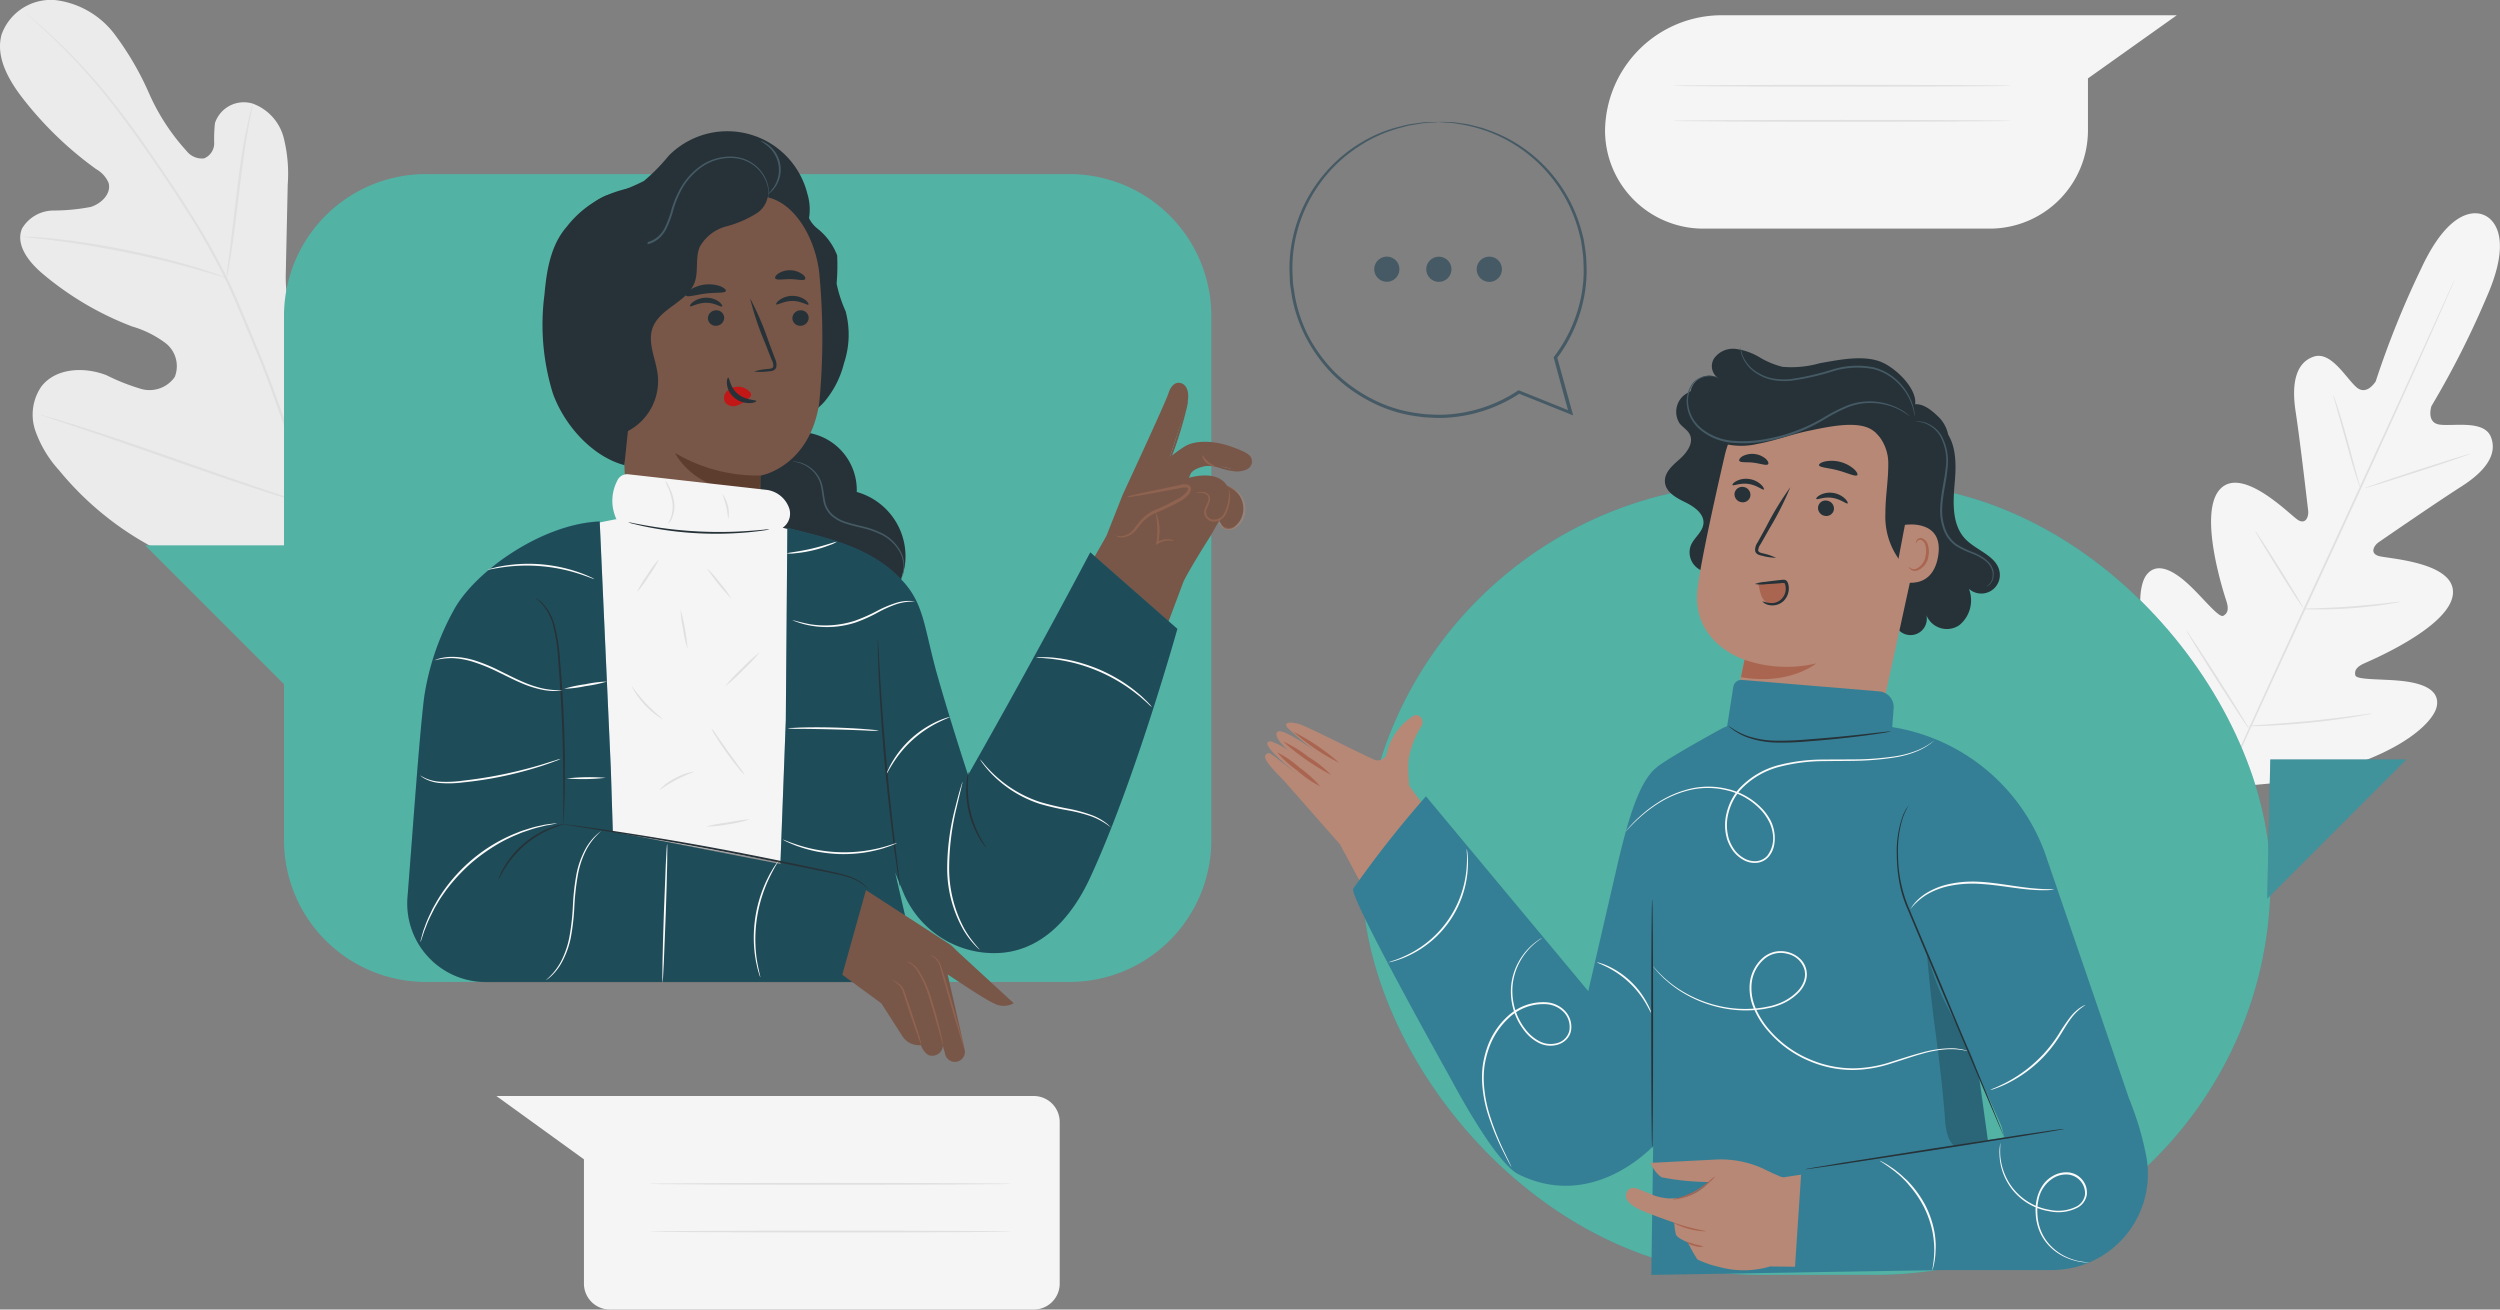 <svg xmlns="http://www.w3.org/2000/svg" xmlns:xlink="http://www.w3.org/1999/xlink" width="230.178" height="120.57" viewBox="0 0 230.178 120.57">
  <rect x="0" y="0" width="230.178" height="120.57" fill="#808080" stroke="none"/>
  <defs>
    <clipPath id="clip-path">
      <rect width="230.178" height="120.57" fill="none"/>
    </clipPath>
  </defs>
  <g id="Conversation-pana" clip-path="url(#clip-path)">
    <g id="Conversation-pana-2" data-name="Conversation-pana" transform="translate(-30.49 -66.133)">
      <g id="freepik--background-complete--inject-45" transform="translate(30.49 66.133)">
        <path id="Path_52101" data-name="Path 52101" d="M656.385,125.538s-2.772-1.691-5.837,4.9a84.4,84.4,0,0,0-4.182,10.377s-.826,1.386-1.787.534-2.321-3.316-3.9-2.812c-1.625.527-2.1,2.381-1.688,5.064s1.091,8.593,1.154,9.126-.216,1.327-.965.836-5.127-5.011-7.157-2.806.332,9.491.59,10.281.1,1.151-.282,1.366-1.7-1.449-2.985-2.69-3.021-2.447-4.082-1.078-1.22,6.908,4.361,15.689l2.852,3.9,4.832-.444c10.281-1.579,14.346-5.339,14.678-7.041s-1.711-2.205-3.5-2.365-3.913-.07-4-.494.08-.766.846-1.108,7.807-3.353,8.135-6.334-5.969-3.286-6.822-3.538-.441-.975,0-1.277,5.342-3.681,7.627-5.137,3.339-3.024,2.676-4.6c-.663-1.516-3.406-.919-4.683-1.084s-.773-1.7-.773-1.7a82.83,82.83,0,0,0,5.057-9.972c2.945-6.656-.235-7.627-.235-7.627" transform="translate(-427.63 -105.707)" fill="#f5f5f5"/>
        <path id="Path_52102" data-name="Path 52102" d="M662.734,143.72s-.017.05-.056.143-.1.239-.172.415l-.683,1.575c-.6,1.37-1.472,3.346-2.563,5.784-2.182,4.875-5.253,11.581-8.669,18.976s-6.513,14.1-8.722,18.966l-2.61,5.76-.71,1.565c-.083.172-.146.308-.189.4a1.444,1.444,0,0,1-.07.136,1.173,1.173,0,0,1,.053-.143c.043-.1.1-.235.172-.411.159-.368.391-.9.683-1.579.6-1.37,1.472-3.343,2.563-5.78,2.182-4.875,5.253-11.581,8.669-18.979s6.5-14.1,8.712-18.959c1.1-2.424,1.99-4.391,2.61-5.757l.713-1.565c.08-.176.143-.308.189-.408A.835.835,0,0,1,662.734,143.72Z" transform="translate(-436.725 -117.99)" fill="#e0e0e0"/>
        <path id="Path_52103" data-name="Path 52103" d="M678.27,175.77a1.375,1.375,0,0,1,.136.332c.08.209.182.517.308.9.245.766.56,1.827.885,3.008l.819,3.024.252.915a1.266,1.266,0,0,1,.076.332,1.373,1.373,0,0,1-.136-.332c-.079-.209-.182-.517-.305-.9-.239-.766-.541-1.834-.866-3.015l-.839-3.018-.255-.912a1.493,1.493,0,0,1-.076-.332Z" transform="translate(-463.447 -139.411)" fill="#e0e0e0"/>
        <path id="Path_52104" data-name="Path 52104" d="M687.09,195.247c0-.043,2.149-.789,4.832-1.658s4.872-1.555,4.885-1.512-2.149.789-4.832,1.658S687.1,195.29,687.09,195.247Z" transform="translate(-469.342 -150.308)" fill="#e0e0e0"/>
        <path id="Path_52105" data-name="Path 52105" d="M669.72,233.836a1.756,1.756,0,0,1,.358-.03l.968-.033c.816-.03,1.947-.073,3.19-.169s2.368-.209,3.184-.3l.962-.109a1.4,1.4,0,0,1,.358-.02,1.658,1.658,0,0,1-.332.083c-.226.043-.554.1-.958.159-.809.123-1.937.262-3.184.355s-2.381.119-3.2.116c-.408,0-.74,0-.968-.017A1.376,1.376,0,0,1,669.72,233.836Z" transform="translate(-457.732 -177.774)" fill="#e0e0e0"/>
        <path id="Path_52106" data-name="Path 52106" d="M656.6,213.54a1.351,1.351,0,0,1,.2.262c.119.172.292.428.5.746.415.633.975,1.516,1.585,2.494s1.157,1.87,1.545,2.52c.2.332.348.59.451.776a1.237,1.237,0,0,1,.149.3,1.141,1.141,0,0,1-.2-.262c-.119-.176-.289-.428-.5-.746-.411-.633-.972-1.516-1.585-2.5s-1.157-1.87-1.545-2.52c-.192-.332-.332-.59-.451-.773a1.369,1.369,0,0,1-.146-.3Z" transform="translate(-448.963 -164.655)" fill="#e0e0e0"/>
        <path id="Path_52107" data-name="Path 52107" d="M637.5,241.2a1.965,1.965,0,0,1,.255.332l.64.955c.531.809,1.26,1.933,2.056,3.18s1.509,2.384,2.016,3.21l.6.995a2.385,2.385,0,0,1,.2.371,2.009,2.009,0,0,1-.255-.332l-.637-.955c-.534-.812-1.263-1.937-2.059-3.184s-1.506-2.384-2.016-3.21c-.239-.391-.438-.723-.594-.995A1.987,1.987,0,0,1,637.5,241.2Z" transform="translate(-436.197 -183.142)" fill="#e0e0e0"/>
        <path id="Path_52108" data-name="Path 52108" d="M654.65,265.377a2.13,2.13,0,0,1,.448-.053l1.227-.086c1.035-.073,2.467-.179,4.043-.332s2.985-.332,4.029-.474l1.217-.163a2.516,2.516,0,0,1,.451-.04,2.244,2.244,0,0,1-.441.1c-.285.056-.7.129-1.21.212-1.028.169-2.451.368-4.029.527s-3.015.249-4.053.292c-.521.02-.938.033-1.23.033A2.653,2.653,0,0,1,654.65,265.377Z" transform="translate(-447.66 -198.535)" fill="#e0e0e0"/>
        <path id="Path_52109" data-name="Path 52109" d="M61.763,118.629c7.737-5.163,9.617-14.923,9.461-23.741-.03-1.472.159-3.018-.531-4.311a3.051,3.051,0,0,0-3.671-1.608c-1.111.5-1.615,1.761-2.248,2.8a8.7,8.7,0,0,1-3.545,3.24,3.355,3.355,0,0,1-3.061.226c-1.273-.716-1.4-2.471-1.366-3.933l.179-8.171A13.478,13.478,0,0,0,56.6,78.78a4.553,4.553,0,0,0-2.839-3.107,2.8,2.8,0,0,0-3.479,1.791,13.29,13.29,0,0,0-.07,1.821,1.509,1.509,0,0,1-.935,1.433,1.806,1.806,0,0,1-1.615-.693,19.574,19.574,0,0,1-3.452-5.306A27.261,27.261,0,0,0,41,69.232a8.051,8.051,0,0,0-5.382-3.087A4.815,4.815,0,0,0,30.639,69.3c-.577,2.046.617,4.162,1.917,5.85a32.878,32.878,0,0,0,6.788,6.556,2.685,2.685,0,0,1,1.134,1.237c.305.995-.643,1.933-1.625,2.242a18.586,18.586,0,0,1-3.462.332,3.378,3.378,0,0,0-2.872,1.658c-.627,1.486.614,3.071,1.844,4.116a28.421,28.421,0,0,0,8.291,4.9,9.587,9.587,0,0,1,3.091,1.542,2.684,2.684,0,0,1,.832,3.111,2.828,2.828,0,0,1-3.054,1.108,19.276,19.276,0,0,1-3.23-1.273c-2.026-.789-4.643-.69-5.986,1.028a4.575,4.575,0,0,0-.564,4.082,10.682,10.682,0,0,0,2.189,3.648,28.522,28.522,0,0,0,12.032,8.622c4.7,1.691,9.063,2.189,13.783.564" transform="translate(-30.49 -66.133)" fill="#ebebeb"/>
        <path id="Path_52110" data-name="Path 52110" d="M65.868,121.135c-1.244-4.46-4.643-14.957-6.682-19.9L57.67,97.59c-.5-1.2-.995-2.381-1.555-3.512a65.643,65.643,0,0,0-3.582-6.3c-1.24-1.957-2.487-3.767-3.648-5.455s-2.321-3.23-3.409-4.6a52.185,52.185,0,0,0-5.638-6.072c-.72-.663-1.293-1.161-1.688-1.492l-.471-.4c-.1-.083-.159-.123-.159-.123s.046.05.143.139l.438.391c.381.332.948.849,1.658,1.522a55.383,55.383,0,0,1,5.571,6.105c1.081,1.373,2.2,2.925,3.379,4.61s2.411,3.5,3.648,5.455a65.82,65.82,0,0,1,3.558,6.3c.554,1.128,1.048,2.321,1.549,3.505s.995,2.418,1.516,3.648c2.026,4.935,5.435,15.421,6.689,19.868" transform="translate(-35.189 -68.47)" fill="#e0e0e0"/>
        <path id="Path_52111" data-name="Path 52111" d="M93.38,110.931a3.317,3.317,0,0,0,.146-.623c.08-.4.179-.995.292-1.718.229-1.453.478-3.469.746-5.694s.551-4.232.809-5.678c.126-.723.235-1.307.332-1.708a3.807,3.807,0,0,0,.1-.63,3.349,3.349,0,0,0-.186.61c-.109.4-.242.995-.388,1.7-.322,1.439-.62,3.452-.889,5.687s-.5,4.2-.68,5.7c-.09.7-.166,1.277-.226,1.724A3.722,3.722,0,0,0,93.38,110.931Z" transform="translate(-72.524 -85.346)" fill="#e0e0e0"/>
        <path id="Path_52112" data-name="Path 52112" d="M36.12,131.823a.706.706,0,0,0,.2.033l.564.056c.491.05,1.2.116,2.066.226,1.741.206,4.139.58,6.765,1.108s4.974,1.121,6.666,1.6c.846.232,1.525.438,1.99.577l.544.159a.1.1,0,1,0,.013-.04c-.146-.056-.332-.123-.531-.2-.461-.166-1.137-.4-1.99-.663-1.681-.514-4.036-1.128-6.666-1.658s-5.014-.866-6.775-1.035c-.872-.09-1.585-.133-2.076-.153h-.567A.8.8,0,0,0,36.12,131.823Z" transform="translate(-34.253 -110.036)" fill="#e0e0e0"/>
        <path id="Path_52113" data-name="Path 52113" d="M117.42,158.541a1.327,1.327,0,0,0,.129-.229l.332-.663c.285-.59.663-1.453,1.154-2.524.948-2.139,2.166-5.137,3.469-8.46s2.494-6.341,3.4-8.5l1.088-2.547c.119-.285.219-.514.3-.693a1.406,1.406,0,0,0,.09-.249.942.942,0,0,0-.129.229l-.332.663c-.285.59-.68,1.453-1.151,2.52-.948,2.142-2.169,5.14-3.469,8.463s-2.5,6.327-3.409,8.483l-1.088,2.547-.292.693A1.128,1.128,0,0,0,117.42,158.541Z" transform="translate(-88.591 -111.948)" fill="#e0e0e0"/>
        <path id="Path_52114" data-name="Path 52114" d="M41.49,181.22a1.328,1.328,0,0,0,.249.1l.733.249,2.7.905c2.278.763,5.412,1.854,8.871,3.068s6.606,2.282,8.9,3.008c1.144.361,2.076.647,2.719.832l.746.209a1.29,1.29,0,0,0,.265.06,1.417,1.417,0,0,0-.252-.1l-.733-.249-2.7-.9c-2.278-.763-5.412-1.854-8.871-3.068s-6.6-2.285-8.894-3.008c-1.147-.361-2.076-.647-2.723-.832l-.743-.212a1.389,1.389,0,0,0-.265-.06Z" transform="translate(-37.842 -143.054)" fill="#e0e0e0"/>
        <path id="Path_52115" data-name="Path 52115" d="M486.931,70.369H528.74l-8.178,5.813v4.855a9.047,9.047,0,0,1-9.113,8.977H485.213a9.047,9.047,0,0,1-9.113-8.977h0a10.748,10.748,0,0,1,10.831-10.669Z" transform="translate(-328.322 -68.964)" fill="#f5f5f5"/>
        <path id="Path_52116" data-name="Path 52116" d="M526.073,89.766c0,.046-6.964.086-15.587.086s-15.587-.04-15.587-.086,6.964-.086,15.587-.086S526.073,89.716,526.073,89.766Z" transform="translate(-340.888 -81.871)" fill="#e0e0e0"/>
        <path id="Path_52117" data-name="Path 52117" d="M526.073,99.506c0,.046-6.964.086-15.587.086s-15.587-.04-15.587-.086,6.964-.086,15.587-.086S526.073,99.456,526.073,99.506Z" transform="translate(-340.888 -88.381)" fill="#e0e0e0"/>
        <path id="Path_52118" data-name="Path 52118" d="M217.783,370.42H168.31l8.059,5.83v11.441a2.388,2.388,0,0,0,2.391,2.388h39.023a2.388,2.388,0,0,0,2.391-2.388V372.808A2.391,2.391,0,0,0,217.783,370.42Z" transform="translate(-122.605 -269.509)" fill="#f5f5f5"/>
        <path id="Path_52119" data-name="Path 52119" d="M244.1,394.626c0,.05-7.462.086-16.664.086s-16.664-.036-16.664-.086,7.458-.086,16.664-.086S244.1,394.58,244.1,394.626Z" transform="translate(-150.984 -285.63)" fill="#e0e0e0"/>
        <path id="Path_52120" data-name="Path 52120" d="M244.1,407.876c0,.046-7.462.086-16.664.086s-16.664-.04-16.664-.086,7.458-.086,16.664-.086S244.1,407.83,244.1,407.876Z" transform="translate(-150.984 -294.486)" fill="#e0e0e0"/>
      </g>
      <g id="freepik--character-2--inject-45" transform="translate(146.963 98.088)">
        <rect id="Rectangle_3979" data-name="Rectangle 3979" width="83.627" height="72.852" rx="36.426" transform="translate(8.952 12.572)" fill="#347f95"/>
        <g id="Group_7581" data-name="Group 7581" transform="translate(8.952 12.572)" opacity="0.4">
          <rect id="Rectangle_3980" data-name="Rectangle 3980" width="83.627" height="72.852" rx="36.426" fill="#80ffbb"/>
        </g>
        <path id="Path_52121" data-name="Path 52121" d="M660.232,276.98h12.526L659.95,289.791Z" transform="translate(-567.676 -239.012)" fill="#347f95"/>
        <g id="Group_7582" data-name="Group 7582" transform="translate(92.274 37.968)" opacity="0.4">
          <path id="Path_52122" data-name="Path 52122" d="M660.232,276.98h12.526L659.95,289.791Z" transform="translate(-659.95 -276.98)" fill="#52b2a4"/>
        </g>
        <path id="Path_52123" data-name="Path 52123" d="M388.654,276.628l-5.25-5.969c-1.419-1.419-1.907-2.1-1.622-2.351.378-.332.216-.222,3.164,1.99,0,0-4.179-3.194-2.729-3.214a5.8,5.8,0,0,1,1.724.909c-1.035-.879-1.327-1.472-1.124-1.754.332-.491,2.892,1.283,4.069,2.136a28.17,28.17,0,0,1-3.117-2.544c-.444-.6.454-.547,1.184-.3.819.279,5.346,2.59,6.686,3.187a.866.866,0,0,0,1.247-.421,5.478,5.478,0,0,1,2.56-3.6c.57-.176,1.011.554.6,1.084a7.911,7.911,0,0,0-.882,1.983,5.13,5.13,0,0,0-.269,1.7c0,.663.046,1.237.09,1.718l4.8,6.583-8.025,4.643Z" transform="translate(-381.705 -230.784)" fill="#b78876"/>
        <path id="Path_52124" data-name="Path 52124" d="M389.02,278.12a9.526,9.526,0,0,1-2.083-1.433,9.729,9.729,0,0,1-1.874-1.7,9.694,9.694,0,0,1,2.083,1.433A9.854,9.854,0,0,1,389.02,278.12Z" transform="translate(-383.947 -237.678)" fill="#aa6550"/>
        <path id="Path_52125" data-name="Path 52125" d="M391.146,275.066a21.984,21.984,0,0,1-4.421-3.078,11.111,11.111,0,0,1,2.3,1.4A10.92,10.92,0,0,1,391.146,275.066Z" transform="translate(-385.059 -235.671)" fill="#aa6550"/>
        <path id="Path_52126" data-name="Path 52126" d="M393.788,272.144a19.389,19.389,0,0,1-4.222-2.859,19.389,19.389,0,0,1,4.222,2.859Z" transform="translate(-386.958 -233.864)" fill="#aa6550"/>
        <path id="Path_52127" data-name="Path 52127" d="M409.442,287l19.128,24.255-4.381,10.2s-5.246-1.161-6.838-3.369-14.691-26.53-14.691-26.53Z" transform="translate(-395.711 -245.709)" fill="#b78876"/>
        <path id="Path_52128" data-name="Path 52128" d="M560.774,184.68c1.376,1.194,1.373,3.3,1.214,5.11s-.282,3.88.975,5.2c1.038,1.088,2.918,1.562,3.157,3.044a1.708,1.708,0,0,1-2.822,1.549,2.955,2.955,0,0,1-.889,3.343,2.03,2.03,0,0,1-3.031-.925,1.5,1.5,0,1,1-2.948.537" transform="translate(-498.486 -177.321)" fill="#263238"/>
        <path id="Path_52129" data-name="Path 52129" d="M498.483,189.077a1.814,1.814,0,1,1-3.349-1.4c.315-.69,1.061-1.187,1.134-1.943.086-.912-.846-1.565-1.658-1.963s-1.794-.915-1.884-1.831.7-1.569,1.363-2.159,1.327-1.506.905-2.292c-.209-.4-.643-.633-.925-.995a1.974,1.974,0,0,1,.5-2.653,3.688,3.688,0,0,1,2.875-.527,26.129,26.129,0,0,1,2.879.876,12.008,12.008,0,0,0,9.564-1.254" transform="translate(-455.903 -169.474)" fill="#263238"/>
        <path id="Path_52130" data-name="Path 52130" d="M510.309,208.631a6.659,6.659,0,0,0,7.823-5.107l4.706-21.576a9.574,9.574,0,0,0-7.385-11.574l-.491-.073a9.637,9.637,0,0,0-10.795,7.379c-1.048,4.553-2.146,9.6-2.477,12.075-.686,5.13,4.311,6.676,4.311,6.676l-.9,4.311a6.659,6.659,0,0,0,5.2,7.88Z" transform="translate(-461.856 -167.642)" fill="#b78876"/>
        <path id="Path_52131" data-name="Path 52131" d="M512.053,201.862a.743.743,0,0,0,.6.842.706.706,0,0,0,.849-.547.736.736,0,0,0-.594-.842.71.71,0,0,0-.852.547Z" transform="translate(-468.82 -188.427)" fill="#263238"/>
        <path id="Path_52132" data-name="Path 52132" d="M511.486,199.626c.076.109.69-.222,1.479-.1s1.3.594,1.4.511c.05-.036-.02-.222-.242-.441a2.029,2.029,0,0,0-1.108-.527,1.953,1.953,0,0,0-1.194.2C511.556,199.417,511.449,199.577,511.486,199.626Z" transform="translate(-468.442 -186.922)" fill="#263238"/>
        <path id="Path_52133" data-name="Path 52133" d="M535.242,205.66a.74.74,0,0,0,.6.842.706.706,0,0,0,.849-.551.736.736,0,0,0-.6-.839.7.7,0,0,0-.849.547Z" transform="translate(-484.318 -190.966)" fill="#263238"/>
        <path id="Path_52134" data-name="Path 52134" d="M534.745,203.486c.076.106.69-.222,1.476-.1s1.307.594,1.406.511c.046-.036-.02-.222-.245-.441a2.029,2.029,0,0,0-1.108-.527,1.953,1.953,0,0,0-1.194.2C534.824,203.267,534.705,203.437,534.745,203.486Z" transform="translate(-483.987 -189.502)" fill="#263238"/>
        <path id="Path_52135" data-name="Path 52135" d="M519.7,207.891a5.284,5.284,0,0,0-1.244-.418c-.2-.05-.381-.119-.395-.262a1.042,1.042,0,0,1,.219-.574q.395-.686.819-1.443a28.42,28.42,0,0,0,1.92-3.807,28.112,28.112,0,0,0-2.222,3.648l-.8,1.453a1.194,1.194,0,0,0-.219.776.511.511,0,0,0,.288.332,1.413,1.413,0,0,0,.332.1A5.287,5.287,0,0,0,519.7,207.891Z" transform="translate(-472.654 -188.488)" fill="#263238"/>
        <path id="Path_52136" data-name="Path 52136" d="M535.5,194.469c.046.226.849.239,1.754.484s1.615.607,1.768.434c.066-.083-.033-.305-.3-.554a3.157,3.157,0,0,0-2.683-.7C535.664,194.22,535.481,194.379,535.5,194.469Z" transform="translate(-484.495 -183.598)" fill="#263238"/>
        <path id="Path_52137" data-name="Path 52137" d="M513.355,192.779c.113.2.663.093,1.327.179s1.187.3,1.326.129c.07-.083,0-.275-.206-.481a1.947,1.947,0,0,0-2.156-.245C513.408,192.51,513.306,192.682,513.355,192.779Z" transform="translate(-469.688 -182.309)" fill="#263238"/>
        <path id="Path_52138" data-name="Path 52138" d="M551.31,180.98l.023.027a4.066,4.066,0,0,1,1.114,2.825v.1c0,1.492-.269,2.985-.265,4.46a6.717,6.717,0,0,0,1.22,4.208c.381.481,1.124.879,1.559.448a1.261,1.261,0,0,0,.282-.643c.789-3.485,2.209-6.47,2.743-10.158a3.141,3.141,0,0,0-.919-2.719c-.69-.663-1.549-1.38-2.467-1.1s-2.262,1.724-3.028,2.321" transform="translate(-495.064 -173.104)" fill="#263238"/>
        <path id="Path_52139" data-name="Path 52139" d="M557.475,211.771c.093-.027,3.671-.527,3.044,2.958s-3.98,2.139-3.98,2.036S557.475,211.771,557.475,211.771Z" transform="translate(-498.559 -195.401)" fill="#b78876"/>
        <path id="Path_52140" data-name="Path 52140" d="M560.449,218.174a1.093,1.093,0,0,0,.146.116.62.62,0,0,0,.454.093,1.525,1.525,0,0,0,.935-1.224,2.043,2.043,0,0,0,0-.9.716.716,0,0,0-.375-.547.312.312,0,0,0-.388.1c-.063.086-.053.163-.073.163s-.063-.07,0-.209a.385.385,0,0,1,.176-.192.468.468,0,0,1,.352-.03.872.872,0,0,1,.537.663,2.092,2.092,0,0,1,.036.995,1.6,1.6,0,0,1-1.154,1.346.663.663,0,0,1-.54-.192C560.439,218.257,560.436,218.177,560.449,218.174Z" transform="translate(-501.169 -197.938)" fill="#aa6550"/>
        <path id="Path_52141" data-name="Path 52141" d="M520.213,168.688c1.068-1.277-.995-3.631-2.653-4.431s-4.046-.288-5.85.03a9.578,9.578,0,0,1-3.426.332,7.721,7.721,0,0,1-2.136-.892,5.78,5.78,0,0,0-2.169-.759,2.136,2.136,0,0,0-2.013.9,1.338,1.338,0,0,0,.623,1.917,1.738,1.738,0,1,0-.925,3.117c-.441-.451-1.3.063-1.327.693a1.836,1.836,0,0,0,.995,1.5,6.617,6.617,0,0,0,4.679.614c1.585-.285,3.1-.876,4.683-1.2s4.228-.942,5.654-.189c1.048.551,1.625,1.99,2.292,1.794a2.166,2.166,0,0,0,1.327-1.413,6.3,6.3,0,0,0,.222-1.99" transform="translate(-460.637 -162.799)" fill="#263238"/>
        <path id="Path_52142" data-name="Path 52142" d="M568.746,198.337a.537.537,0,0,0,.182-.08,1.038,1.038,0,0,0,.378-.431,1.522,1.522,0,0,0,.113-.9,1.81,1.81,0,0,0-.623-1.021,4.541,4.541,0,0,0-1.257-.733,8.163,8.163,0,0,1-1.469-.71,2.932,2.932,0,0,1-1.065-1.383,4.847,4.847,0,0,1-.308-1.884c.033-1.327.4-2.57.491-3.741a4.945,4.945,0,0,0-.557-3.028,2.809,2.809,0,0,0-1.658-1.244,1.936,1.936,0,0,0-.567-.056.733.733,0,0,0-.2.03,2.891,2.891,0,0,1,.746.093,2.8,2.8,0,0,1,1.565,1.244,4.771,4.771,0,0,1,.5,2.948c-.116,1.144-.471,2.388-.511,3.751a4.974,4.974,0,0,0,.332,1.95,3.09,3.09,0,0,0,1.138,1.456,8.37,8.37,0,0,0,1.5.71,4.544,4.544,0,0,1,1.23.69,1.742,1.742,0,0,1,.61.948,1.439,1.439,0,0,1-.08.852,1.141,1.141,0,0,1-.5.541Z" transform="translate(-502.349 -176.281)" fill="#455a64"/>
        <path id="Path_52143" data-name="Path 52143" d="M501.777,170.727a.6.6,0,0,0-.153-.083,1.285,1.285,0,0,0-.192-.076,1.659,1.659,0,0,0-.282-.07,2.1,2.1,0,0,0-1.758.537h0a2.812,2.812,0,0,0-.623,2.076,3.456,3.456,0,0,0,1.28,2.365,5.35,5.35,0,0,0,2.9,1.164,11.82,11.82,0,0,0,3.442-.209,15.56,15.56,0,0,0,5.074-1.963,15.439,15.439,0,0,1,2.1-1.084,5.57,5.57,0,0,1,1.99-.408,5.94,5.94,0,0,1,2.859.663,9.946,9.946,0,0,1,.925.587,4.065,4.065,0,0,0-.892-.663,5.85,5.85,0,0,0-2.9-.74,5.711,5.711,0,0,0-2.043.395,15.644,15.644,0,0,0-2.119,1.084,15.66,15.66,0,0,1-5.027,1.927,11.743,11.743,0,0,1-3.393.216,5.223,5.223,0,0,1-2.816-1.114,3.333,3.333,0,0,1-1.247-2.258,2.7,2.7,0,0,1,.57-1.99h0a2.059,2.059,0,0,1,1.678-.554A3.584,3.584,0,0,1,501.777,170.727Z" transform="translate(-459.937 -167.825)" fill="#455a64"/>
        <path id="Path_52144" data-name="Path 52144" d="M513.716,162.49a1.991,1.991,0,0,0,.123.783,3.29,3.29,0,0,0,1.373,1.658,4.116,4.116,0,0,0,1.39.577,5.9,5.9,0,0,0,1.724.09,22.964,22.964,0,0,0,3.827-.852,7.738,7.738,0,0,1,3.827-.219,4.974,4.974,0,0,1,2.6,1.688,5.171,5.171,0,0,1,.995,1.87c.133.487.149.773.172.769a1.583,1.583,0,0,0,0-.206,4.112,4.112,0,0,0-.1-.58,5,5,0,0,0-.965-1.933,5.071,5.071,0,0,0-2.653-1.768,7.731,7.731,0,0,0-3.91.206,23.843,23.843,0,0,1-3.8.862,5.843,5.843,0,0,1-1.681-.07,4.13,4.13,0,0,1-1.353-.537,3.316,3.316,0,0,1-1.373-1.572A4.723,4.723,0,0,1,513.716,162.49Z" transform="translate(-469.936 -162.49)" fill="#455a64"/>
        <path id="Path_52145" data-name="Path 52145" d="M518.63,227.851a3.773,3.773,0,0,0,.269.995,1.217,1.217,0,0,0,.746.663,1.088,1.088,0,0,0,.995-.3,1.761,1.761,0,0,0,.468-.975c.053-.332,0-.746-.332-.852a.849.849,0,0,0-.408,0l-1.837.332" transform="translate(-473.155 -205.844)" fill="#aa6550"/>
        <path id="Path_52146" data-name="Path 52146" d="M518.41,229.06a2.587,2.587,0,0,0,.915.172,1.3,1.3,0,0,0,.856-.391,1.38,1.38,0,0,0,.368-1.071,1.212,1.212,0,0,0-.066-.292c-.043-.09-.03-.083-.106-.093a1.156,1.156,0,0,0-.3.017l-.308.023c-.4.03-.756.053-1.058.07a3.157,3.157,0,0,1-.995-.02,3.374,3.374,0,0,1,.965-.2c.3-.043.663-.086,1.051-.133l.305-.033a2.979,2.979,0,0,1,.332-.03.414.414,0,0,1,.242.086.484.484,0,0,1,.136.2,1.441,1.441,0,0,1,.086.371,1.628,1.628,0,0,1-.474,1.3,1.482,1.482,0,0,1-1.051.408,1.373,1.373,0,0,1-.723-.2C518.476,229.156,518.4,229.073,518.41,229.06Z" transform="translate(-472.613 -205.66)" fill="#263238"/>
        <path id="Path_52147" data-name="Path 52147" d="M514.165,249.3a11.765,11.765,0,0,0,6.6.332s-2.454,2.059-6.931,1.27Z" transform="translate(-470.013 -220.511)" fill="#aa6550"/>
        <path id="Path_52148" data-name="Path 52148" d="M502.85,383.97a3.838,3.838,0,0,1-.458-.352c-.143-.116-.332-.259-.534-.411s-.448-.332-.73-.514-.574-.381-.915-.57-.7-.388-1.091-.587a17.019,17.019,0,0,0-5.412-1.618c-.434-.046-.846-.1-1.234-.109s-.75-.027-1.078-.023-.63.02-.892.03-.487.03-.663.05a3.5,3.5,0,0,1-.574.04,4.357,4.357,0,0,1,.567-.106,6.633,6.633,0,0,1,.663-.08c.262-.02.56-.056.9-.056s.7-.02,1.088,0,.809.053,1.247.093a18.137,18.137,0,0,1,2.806.577,17.571,17.571,0,0,1,2.653,1.058c.388.206.763.395,1.091.607s.64.4.912.594.511.378.72.537.381.312.517.438A3.5,3.5,0,0,1,502.85,383.97Z" transform="translate(-453.598 -307.635)" fill="#fafafa"/>
        <path id="Path_52149" data-name="Path 52149" d="M427.8,299.036l2.719-11.783c1.041-4.431,2.275-8.689,4.348-9.193v1.37l-.889,33.664s-5.542,6.3-12.6,2.806c-2.209-1.1-6.238-8.808-6.238-8.808s-9.375-16.727-8.984-17.487a99.516,99.516,0,0,1,6.7-8.51Z" transform="translate(-398.039 -239.734)" fill="#347f95"/>
        <path id="Path_52150" data-name="Path 52150" d="M511.129,266.552a17.961,17.961,0,0,1,14.293,12.27c1.021,2.952,8.463,24.71,8.463,24.71l-12.691-.265-2.049-4.48.995,7.279.859,10.38-32.049.541.226-15.64.308-31.107s.358-.471,5.886-3.519C498.8,264.827,511.129,266.552,511.129,266.552Z" transform="translate(-453.384 -231.561)" fill="#347f95"/>
        <g id="Group_7583" data-name="Group 7583" transform="translate(60.929 55.797)" opacity="0.2">
          <path id="Path_52151" data-name="Path 52151" d="M565.443,330.74c.527,6.566,1.131,8.6,1.658,15.162a5.831,5.831,0,0,0,.332,1.824,1.99,1.99,0,0,0,1.327,1.21c.935.189,2.149.866,2.411-.05l-.885-6.324a12.475,12.475,0,0,0-.875-2.67c-1.967-4.368-2.693-4.623-3.98-9.153" transform="translate(-565.43 -330.74)"/>
        </g>
        <path id="Path_52152" data-name="Path 52152" d="M508.3,262.774l.106-.683,1.025-6.553a.763.763,0,0,1,.816-.643l12.619,1.055a1.449,1.449,0,0,1,1.327,1.552l-.282,3.807-3.94,5.14-5.674.885" transform="translate(-466.317 -224.249)" fill="#347f95"/>
        <path id="Path_52153" data-name="Path 52153" d="M489.016,315.81c.05,0,.086,5.134.086,11.464s-.036,11.464-.086,11.464-.086-5.134-.086-11.464S488.97,315.81,489.016,315.81Z" transform="translate(-453.371 -264.965)" fill="#263238"/>
        <path id="Path_52154" data-name="Path 52154" d="M567,320.253s0-.023-.04-.073a1.339,1.339,0,0,1-.106-.226l-.385-.872-1.383-3.22-4.507-10.649c-.875-2.083-1.708-4.066-2.464-5.873a11.063,11.063,0,0,1-.816-2.653,14.634,14.634,0,0,1-.219-2.421,9.763,9.763,0,0,1,.5-3.465l.1-.275.116-.232a2.039,2.039,0,0,1,.2-.352l.139-.206a.588.588,0,0,1,.053-.066,6.815,6.815,0,0,0-.547,1.154,10.027,10.027,0,0,0-.444,3.442,12.656,12.656,0,0,0,1.058,5.024l2.477,5.867,4.46,10.669,1.327,3.24.355.885.09.232A.406.406,0,0,1,567,320.253Z" transform="translate(-498.914 -247.493)" fill="#263238"/>
        <path id="Path_52155" data-name="Path 52155" d="M510.264,271.49a4.156,4.156,0,0,1-.368.332,5.7,5.7,0,0,1-1.211.706,9.088,9.088,0,0,1-2.129.6,26.4,26.4,0,0,1-2.918.288c-1.088.046-2.275.027-3.549.05a16.421,16.421,0,0,0-4.013.491,7.4,7.4,0,0,0-3.774,2.225,5.21,5.21,0,0,0-1.048,2.069,4.431,4.431,0,0,0,.04,2.371,3.764,3.764,0,0,0,.554,1.061,2.8,2.8,0,0,0,.9.756,1.95,1.95,0,0,0,1.108.232,1.515,1.515,0,0,0,.975-.5,2.653,2.653,0,0,0,.491-2.1,3.447,3.447,0,0,0-.332-1.035,5.054,5.054,0,0,0-.587-.892,6.248,6.248,0,0,0-3.4-2.013,7.226,7.226,0,0,0-3.479.04,9.538,9.538,0,0,0-2.653,1.137,12.684,12.684,0,0,0-1.764,1.327c-.454.4-.776.743-.995.968l-.245.265a.615.615,0,0,1-.089.086,10.794,10.794,0,0,1,1.293-1.37,11.938,11.938,0,0,1,1.758-1.346,9.521,9.521,0,0,1,2.686-1.174,7.3,7.3,0,0,1,3.542-.06,6.371,6.371,0,0,1,3.492,2.053,5.2,5.2,0,0,1,.6.9,3.589,3.589,0,0,1,.332,1.084,3.484,3.484,0,0,1-.02,1.157,2.3,2.3,0,0,1-.507,1.078,1.681,1.681,0,0,1-1.081.554,2.1,2.1,0,0,1-1.207-.249,2.985,2.985,0,0,1-.952-.8,3.929,3.929,0,0,1-.584-1.114,4.576,4.576,0,0,1-.04-2.464,5.307,5.307,0,0,1,1.084-2.139,7.588,7.588,0,0,1,3.86-2.272,16.484,16.484,0,0,1,4.056-.471c1.277-.02,2.464,0,3.545-.03a26.57,26.57,0,0,0,2.908-.262,9.406,9.406,0,0,0,2.122-.564,6.062,6.062,0,0,0,1.214-.663c.133-.09.222-.172.289-.219A.691.691,0,0,1,510.264,271.49Z" transform="translate(-448.585 -235.342)" fill="#fafafa"/>
        <path id="Path_52156" data-name="Path 52156" d="M574.139,311.629a.64.64,0,0,1-.143.023c-.093,0-.229.023-.408.03a13.126,13.126,0,0,1-1.5-.036c-.633-.046-1.383-.143-2.212-.259s-1.738-.239-2.7-.289a10.408,10.408,0,0,0-2.683.2,6.764,6.764,0,0,0-2.049.779,5.9,5.9,0,0,0-1.512,1.327.472.472,0,0,1,.073-.123,2.394,2.394,0,0,1,.239-.332,4.57,4.57,0,0,1,1.138-.995,6.666,6.666,0,0,1,2.076-.829,10.177,10.177,0,0,1,2.729-.219c.972.05,1.884.182,2.713.305s1.572.232,2.2.292,1.141.086,1.492.09a4.487,4.487,0,0,1,.551.033Z" transform="translate(-501.494 -261.679)" fill="#fafafa"/>
        <path id="Path_52157" data-name="Path 52157" d="M518.361,339.4a6.683,6.683,0,0,0-1.9-.163,10.326,10.326,0,0,0-2.212.395c-.846.229-1.791.564-2.852.892a11.739,11.739,0,0,1-3.575.62,10.24,10.24,0,0,1-4.072-.846,10.131,10.131,0,0,1-3.714-2.7,7.725,7.725,0,0,1-1.327-2.063,4.715,4.715,0,0,1-.381-2.491,3.624,3.624,0,0,1,1.177-2.219,2.583,2.583,0,0,1,1.118-.57,2.617,2.617,0,0,1,2.3.62,1.989,1.989,0,0,1,.6,1.031,2.013,2.013,0,0,1-.09,1.164,2.8,2.8,0,0,1-.62.952,4.945,4.945,0,0,1-1.821,1.157,5.56,5.56,0,0,1-.995.275c-.166.03-.332.066-.494.09l-.494.06a10.768,10.768,0,0,1-3.618-.255,11.274,11.274,0,0,1-2.8-1.074,10.317,10.317,0,0,1-1.86-1.287l-.332-.289-.272-.275a4.613,4.613,0,0,1-.411-.444l-.239-.285a.691.691,0,0,1-.073-.1.818.818,0,0,1,.09.09l.249.272a4.935,4.935,0,0,0,.421.431l.275.269.332.282a10.473,10.473,0,0,0,1.86,1.25,11.275,11.275,0,0,0,2.776,1.041,10.656,10.656,0,0,0,3.578.232l.484-.06c.163-.027.332-.063.491-.093a5.371,5.371,0,0,0,.972-.272,4.812,4.812,0,0,0,1.761-1.124,2.653,2.653,0,0,0,.584-.9,1.9,1.9,0,0,0,.083-1.071,2.076,2.076,0,0,0-1.549-1.486,2.322,2.322,0,0,0-2.192.5,3.426,3.426,0,0,0-1.118,2.112,4.6,4.6,0,0,0,.365,2.4,7.7,7.7,0,0,0,1.287,2.02,10,10,0,0,0,3.648,2.653,10.171,10.171,0,0,0,4.009.849,11.658,11.658,0,0,0,3.542-.6c1.058-.332,1.99-.643,2.862-.866a10.254,10.254,0,0,1,2.232-.368,6.61,6.61,0,0,1,.826,0c.235.036.438.053.6.09l.362.09A.535.535,0,0,1,518.361,339.4Z" transform="translate(-453.685 -274.582)" fill="#fafafa"/>
        <path id="Path_52158" data-name="Path 52158" d="M478.847,337.94c-.03,0-.182-.332-.5-.889a8.656,8.656,0,0,0-3.538-3.3c-.564-.285-.935-.411-.925-.441a.994.994,0,0,1,.272.063,5.4,5.4,0,0,1,.706.265,7.751,7.751,0,0,1,2.069,1.383,7.627,7.627,0,0,1,1.522,1.97,5.775,5.775,0,0,1,.332.683,1.03,1.03,0,0,1,.066.265Z" transform="translate(-443.312 -276.661)" fill="#fafafa"/>
        <path id="Path_52159" data-name="Path 52159" d="M444.624,347.575a.473.473,0,0,1-.053-.083c-.03-.056-.08-.146-.136-.249-.119-.219-.292-.547-.5-.972a22.736,22.736,0,0,1-1.519-3.737,12.076,12.076,0,0,1-.474-2.749,8.574,8.574,0,0,1,.063-1.559,9.31,9.31,0,0,1,.391-1.608,7.011,7.011,0,0,1,1.947-2.945,4.766,4.766,0,0,1,3.539-1.244,2.627,2.627,0,0,1,1.744.849,2.143,2.143,0,0,1,.494,1.814,1.612,1.612,0,0,1-.471.819,1.92,1.92,0,0,1-.809.441,2.388,2.388,0,0,1-1.734-.209,3.96,3.96,0,0,1-1.264-1.078,5.809,5.809,0,0,1-.8-1.35,5.969,5.969,0,0,1-.434-2.746,5.638,5.638,0,0,1,.663-2.205,5.757,5.757,0,0,1,1.041-1.393,5.414,5.414,0,0,1,.852-.693c.1-.07.189-.113.245-.146l.086-.043s-.106.076-.312.219a6.031,6.031,0,0,0-.826.71,5.9,5.9,0,0,0-.995,1.39,5.572,5.572,0,0,0-.62,2.169,5.824,5.824,0,0,0,.451,2.686,5.727,5.727,0,0,0,.783,1.31,3.837,3.837,0,0,0,1.22,1.031,2.222,2.222,0,0,0,1.618.192,1.559,1.559,0,0,0,1.157-1.141,1.99,1.99,0,0,0-.458-1.658,2.454,2.454,0,0,0-1.632-.789,4.6,4.6,0,0,0-3.409,1.2,6.908,6.908,0,0,0-1.907,2.872,8.975,8.975,0,0,0-.395,1.575,8.59,8.59,0,0,0-.07,1.532,12.151,12.151,0,0,0,.451,2.723,24.246,24.246,0,0,0,1.459,3.741l.474.995c.05.106.09.192.123.259S444.624,347.575,444.624,347.575Z" transform="translate(-421.955 -272.103)" fill="#fafafa"/>
        <path id="Path_52160" data-name="Path 52160" d="M423.226,301.79a.793.793,0,0,1,.03.136,4.043,4.043,0,0,1,.05.4,8.481,8.481,0,0,1,0,1.489,9.465,9.465,0,0,1-5.346,7.77,8.529,8.529,0,0,1-1.39.534c-.166.053-.3.076-.391.1s-.139.027-.139.02a4.241,4.241,0,0,1,.511-.182,10.465,10.465,0,0,0,1.356-.58,9.707,9.707,0,0,0,5.28-7.674,10.8,10.8,0,0,0,.056-1.472A4.213,4.213,0,0,1,423.226,301.79Z" transform="translate(-404.653 -255.594)" fill="#fafafa"/>
        <path id="Path_52161" data-name="Path 52161" d="M591.818,345.147a4.849,4.849,0,0,0-1.28,1.167c-.332.428-.663.995-1.038,1.592a12.277,12.277,0,0,1-1.416,1.874,11.94,11.94,0,0,1-3.4,2.557,9.963,9.963,0,0,1-1.187.507,2.594,2.594,0,0,1-.458.133,2.543,2.543,0,0,1,.431-.2c.279-.123.683-.3,1.157-.554a12.767,12.767,0,0,0,3.316-2.564,12.6,12.6,0,0,0,1.409-1.841,17.314,17.314,0,0,1,1.078-1.585,4.19,4.19,0,0,1,.952-.879,2.075,2.075,0,0,1,.308-.169C591.778,345.157,591.818,345.14,591.818,345.147Z" transform="translate(-516.271 -284.572)" fill="#fafafa"/>
        <path id="Path_52162" data-name="Path 52162" d="M525.306,268.123a.526.526,0,0,1-.153.04l-.441.08c-.385.063-.942.146-1.628.239-1.38.186-3.29.4-5.409.56a26.887,26.887,0,0,1-2.985.106,8.463,8.463,0,0,1-2.418-.415,5.37,5.37,0,0,1-1.476-.746,3.632,3.632,0,0,1-.352-.282c-.073-.073-.109-.109-.106-.116s.172.133.494.332a5.92,5.92,0,0,0,1.476.683,8.593,8.593,0,0,0,2.388.371,29.52,29.52,0,0,0,2.985-.119c2.112-.156,4.023-.352,5.4-.507l1.635-.186A4.2,4.2,0,0,1,525.306,268.123Z" transform="translate(-467.68 -232.735)" fill="#263238"/>
        <path id="Path_52163" data-name="Path 52163" d="M555.92,384.511a8.911,8.911,0,0,1-8.659,10.612l-25.121-.279.663-8.135,21.51-3.23" transform="translate(-475.568 -310.193)" fill="#b78876"/>
        <path id="Path_52164" data-name="Path 52164" d="M497.443,390.1a23.249,23.249,0,0,1-2.865-1.214,9.365,9.365,0,0,0-4.411-.856l-5.989.305a2.842,2.842,0,0,0,.995,1.327,23.919,23.919,0,0,0,4.384.438l-.192.2a4.311,4.311,0,0,1-2.985,1.307h-.574a5.565,5.565,0,0,1-1.25-.245l-1.476-.6c-.448-.2-.919-.169-1.114.282s-.046.968,1.174,1.582c.68.332,3.207,1.217,3.207,1.217a5.95,5.95,0,0,0,.149,1.068c.109.368,1.1.736,1.1.736a13.212,13.212,0,0,0,.882,1.579,9.014,9.014,0,0,0,1.973.683,8.52,8.52,0,0,0,4.719-.036l2.282-.683v-6.964" transform="translate(-448.669 -313.223)" fill="#b78876"/>
        <path id="Path_52165" data-name="Path 52165" d="M497.991,406.387a6.789,6.789,0,0,1-3.021-.8c0-.04.663.212,1.5.428S497.995,406.338,497.991,406.387Z" transform="translate(-457.408 -324.969)" fill="#aa6550"/>
        <path id="Path_52166" data-name="Path 52166" d="M500.218,411.334a1.532,1.532,0,0,1-.842-.063,1.555,1.555,0,0,1-.756-.371,5,5,0,0,1,.8.229A5.39,5.39,0,0,1,500.218,411.334Z" transform="translate(-459.847 -328.52)" fill="#aa6550"/>
        <path id="Path_52167" data-name="Path 52167" d="M498.76,392.66a2.547,2.547,0,0,1-.461.494,7.381,7.381,0,0,1-1.307.995,5.146,5.146,0,0,1-1.529.59,2.2,2.2,0,0,1-.663.073,8.73,8.73,0,0,0,2.129-.793,10.179,10.179,0,0,0,1.31-.938,3.775,3.775,0,0,1,.521-.421Z" transform="translate(-457.294 -316.329)" fill="#aa6550"/>
        <path id="Path_52168" data-name="Path 52168" d="M529.39,377.993l-.61,9.2h23.662a8.838,8.838,0,0,0,4.56-1.264h0a8.848,8.848,0,0,0,4.125-9.286,27.219,27.219,0,0,0-1.525-5.1l-11.9,1.96.381,1.479Z" transform="translate(-480.005 -302.213)" fill="#347f95"/>
        <path id="Path_52169" data-name="Path 52169" d="M555.524,379.573a1.928,1.928,0,0,1-.239.053l-.693.126-2.557.424-8.41,1.327-8.42,1.29-2.554.371-.7.093a2.143,2.143,0,0,1-.245.02,1.173,1.173,0,0,1,.242-.056l.69-.123,2.547-.428,8.41-1.327,8.437-1.3,2.554-.371.7-.093A1.125,1.125,0,0,1,555.524,379.573Z" transform="translate(-481.964 -307.579)" fill="#263238"/>
        <path id="Path_52170" data-name="Path 52170" d="M557.227,398.448c-.043,0,.143-.663.166-1.748a7.575,7.575,0,0,0-.036-.882,8.323,8.323,0,0,0-.146-.995,9.267,9.267,0,0,0-.769-2.182,9.983,9.983,0,0,0-1.293-1.923l-.332-.388c-.113-.126-.235-.235-.348-.348-.222-.229-.458-.411-.663-.587-.846-.663-1.446-.995-1.426-1.025a2.56,2.56,0,0,1,.421.216,4.446,4.446,0,0,1,.478.289c.176.126.395.249.6.428a7.615,7.615,0,0,1,.683.577c.116.113.245.219.362.332l.362.391a9.729,9.729,0,0,1,1.327,1.947,9.19,9.19,0,0,1,.769,2.229,7.441,7.441,0,0,1,.133,1.025,6.3,6.3,0,0,1,0,.9,5.818,5.818,0,0,1-.066.74,3.671,3.671,0,0,1-.1.547A2.784,2.784,0,0,1,557.227,398.448Z" transform="translate(-495.778 -313.461)" fill="#fafafa"/>
        <path id="Path_52171" data-name="Path 52171" d="M593.831,394.393a4.974,4.974,0,0,1-1.1-.129,5.683,5.683,0,0,1-1.227-.434,4.871,4.871,0,0,1-1.383-1.028,4.4,4.4,0,0,1-1.018-1.824,4.907,4.907,0,0,1-.176-1.161,4.509,4.509,0,0,1,.1-1.237,3.649,3.649,0,0,1,.491-1.217,2.753,2.753,0,0,1,.995-.948,2.468,2.468,0,0,1,1.39-.332,1.854,1.854,0,0,1,1.3.663,1.818,1.818,0,0,1,.438,1.4,1.659,1.659,0,0,1-.816,1.167,3.887,3.887,0,0,1-2.613.358,5.455,5.455,0,0,1-4.613-5.226,3.921,3.921,0,0,1,.093-1.1,9.215,9.215,0,0,0-.026,1.1,5.637,5.637,0,0,0,.945,2.792,5.412,5.412,0,0,0,3.621,2.3,3.744,3.744,0,0,0,2.5-.332,1.492,1.492,0,0,0,.736-1.045,1.731,1.731,0,0,0-1.582-1.874,2.292,2.292,0,0,0-1.29.3,2.985,2.985,0,0,0-1.409,2.049,4.35,4.35,0,0,0-.1,1.2,4.768,4.768,0,0,0,.162,1.124,4.261,4.261,0,0,0,.968,1.781,4.837,4.837,0,0,0,1.327,1.025,5.825,5.825,0,0,0,1.2.454C593.437,394.363,593.835,394.37,593.831,394.393Z" transform="translate(-517.976 -310.099)" fill="#fafafa"/>
      </g>
      <g id="freepik--character-1--inject-45" transform="translate(43.855 78.21)">
        <path id="Path_52172" data-name="Path 52172" d="M155.893,114.47H96.634a13.06,13.06,0,0,0-13.06,13.06v21.118H70.79l12.784,12.784v14.356a13.06,13.06,0,0,0,13.06,13.06h59.259a13.06,13.06,0,0,0,13.06-13.06V127.53A13.06,13.06,0,0,0,155.893,114.47Z" transform="translate(-70.79 -110.517)" fill="#52b2a4"/>
        <path id="Path_52173" data-name="Path 52173" d="M246.966,119.121a2.818,2.818,0,0,0,.995,2.779,5.748,5.748,0,0,1,1.824,2.474,20.173,20.173,0,0,1-.05,2.607,12.39,12.39,0,0,0,.829,2.537,8.319,8.319,0,0,1-.146,4.775,8.778,8.778,0,0,1-1.778,3.519,4.689,4.689,0,0,1-3.475,1.658,1.373,1.373,0,0,1-1.028-.371,1.658,1.658,0,0,1-.3-.912,88.921,88.921,0,0,1,0-20.1" transform="translate(-186.072 -112.937)" fill="#263238"/>
        <path id="Path_52174" data-name="Path 52174" d="M238.364,185.094a5.337,5.337,0,0,1,5.323,5.515,6.154,6.154,0,0,1,4.414,6.878,22.852,22.852,0,0,0-.683,2.892,13.392,13.392,0,0,0,.527,3.194,10.062,10.062,0,0,1-.577,5.757c-.454,1.1-1.3,2.232-2.491,2.265a2.454,2.454,0,0,1-1.99-1.171,6.172,6.172,0,0,1-.8-2.265c-.514-2.593-.663-5.256-1.38-7.8a10.244,10.244,0,0,0-4.407-6.341c-1.27-.716-2.8-1.055-3.807-2.106a4.135,4.135,0,0,1-.746-4.278,5.452,5.452,0,0,1,3.25-3.034" transform="translate(-178.17 -157.39)" fill="#263238"/>
        <path id="Path_52175" data-name="Path 52175" d="M191.258,111.114c-.033-1.234,1.1-2.185,2.252-2.653a17.2,17.2,0,0,0,3.446-1.327,17.154,17.154,0,0,0,2.282-2.321A7.591,7.591,0,0,1,212,108.295a4.982,4.982,0,0,1-1.244,5c-1.605,1.353-3.98,1.051-6.046.63s-4.387-.836-6.105.375a8.8,8.8,0,0,0-2.265,3.011,5.381,5.381,0,0,1-2.623,2.63c-1.2.415-2.825-.3-2.872-1.565" transform="translate(-151.035 -102.551)" fill="#263238"/>
        <path id="Path_52176" data-name="Path 52176" d="M203.03,123.435a2.063,2.063,0,0,0-1.841,2.1h0l1.23,27.857c.053,3.29,4.862,5.137,8.384,5.054h0c3.558-.083,3.671-1.827,3.718-4.958.073-5.226.066-7.19.07-7.16s4.494-.756,5.412-6.633a62.828,62.828,0,0,0,.043-11.607c-.229-3.519-2.57-7.83-6.075-7.452Z" transform="translate(-157.944 -114.621)" fill="#785648"/>
        <path id="Path_52177" data-name="Path 52177" d="M251.979,152.948a.753.753,0,0,1-.723.759.716.716,0,0,1-.776-.663.75.75,0,0,1,.723-.759.716.716,0,0,1,.776.663Z" transform="translate(-190.889 -135.79)" fill="#263238"/>
        <path id="Path_52178" data-name="Path 52178" d="M248.945,149.079c-.093.1-.663-.332-1.472-.332s-1.4.411-1.492.312c-.043-.043.053-.222.312-.411a2.053,2.053,0,0,1,1.191-.368,1.99,1.99,0,0,1,1.174.375C248.9,148.85,248.991,149.036,248.945,149.079Z" transform="translate(-187.875 -133.115)" fill="#263238"/>
        <path id="Path_52179" data-name="Path 52179" d="M228.529,152.948a.753.753,0,0,1-.723.759.716.716,0,0,1-.776-.663.75.75,0,0,1,.723-.759.716.716,0,0,1,.776.663Z" transform="translate(-175.216 -135.79)" fill="#263238"/>
        <path id="Path_52180" data-name="Path 52180" d="M225.011,149.583c-.093.1-.663-.332-1.472-.332s-1.4.411-1.489.312c-.043-.043.05-.222.308-.411a2.063,2.063,0,0,1,1.191-.371,1.99,1.99,0,0,1,1.174.378C224.955,149.36,225.041,149.539,225.011,149.583Z" transform="translate(-171.881 -133.449)" fill="#263238"/>
        <path id="Path_52181" data-name="Path 52181" d="M239.083,155.691a5.445,5.445,0,0,1,1.327-.239c.206-.023.4-.066.438-.206a1.085,1.085,0,0,0-.139-.614l-.617-1.572a26.764,26.764,0,0,1-1.38-4.112,26.99,26.99,0,0,1,1.708,3.98l.59,1.582a1.217,1.217,0,0,1,.109.809.524.524,0,0,1-.332.305,1.294,1.294,0,0,1-.332.046A5.256,5.256,0,0,1,239.083,155.691Z" transform="translate(-183.018 -133.562)" fill="#263238"/>
        <path id="Path_52182" data-name="Path 52182" d="M225.76,193.969a14.923,14.923,0,0,1-7.86-2.079s1.913,4.026,7.783,3.462Z" transform="translate(-169.114 -162.263)" fill="#5d3d2d"/>
        <path id="Path_52183" data-name="Path 52183" d="M233.935,174.053a1.456,1.456,0,0,0-1.327-.537,1.326,1.326,0,0,0-.919.494.842.842,0,0,0-.06.965.972.972,0,0,0,1.061.265,3.031,3.031,0,0,0,1.031-.62.883.883,0,0,0,.232-.239.269.269,0,0,0,0-.3" transform="translate(-178.208 -149.974)" fill="#c11717"/>
        <path id="Path_52184" data-name="Path 52184" d="M232.407,171c.133,0,.136.872.889,1.492s1.688.524,1.695.663c0,.056-.209.172-.6.182a2.185,2.185,0,0,1-1.416-.488,1.907,1.907,0,0,1-.686-1.254C232.248,171.209,232.347,171,232.407,171Z" transform="translate(-178.723 -148.3)" fill="#263238"/>
        <path id="Path_52185" data-name="Path 52185" d="M224.556,145.688c-.08.222-.889.119-1.837.235s-1.718.378-1.844.179c-.056-.093.076-.3.385-.514a3.223,3.223,0,0,1,2.806-.332C224.426,145.413,224.6,145.585,224.556,145.688Z" transform="translate(-171.094 -130.974)" fill="#263238"/>
        <path id="Path_52186" data-name="Path 52186" d="M248.443,141.977c-.143.182-.7,0-1.373,0s-1.237.126-1.366-.066c-.06-.093.03-.275.279-.451a1.99,1.99,0,0,1,2.205.063C248.443,141.7,248.513,141.887,248.443,141.977Z" transform="translate(-187.685 -128.354)" fill="#263238"/>
        <path id="Path_52187" data-name="Path 52187" d="M194.295,140.263a5.2,5.2,0,0,0,6.195-5.741c-.182-1.443-.958-2.905-.458-4.271.663-1.8,3.187-2.355,3.857-4.155.388-1.045.04-2.268.481-3.293a3.918,3.918,0,0,1,2.418-1.874,10.114,10.114,0,0,0,2.872-1.247,2.256,2.256,0,0,0,.809-2.762,55.549,55.549,0,0,0-12.814,3.114,4.965,4.965,0,0,0-2.53,1.638,5.2,5.2,0,0,0-.517,3.144c.245,5.266-.557,10.2-.312,15.464" transform="translate(-153.305 -112.155)" fill="#263238"/>
        <path id="Path_52188" data-name="Path 52188" d="M187.462,133.719a.332.332,0,0,1-.1-.03,1.217,1.217,0,0,1-.269-.133,1.946,1.946,0,0,1-.73-.862,2.892,2.892,0,0,1-.192-1.781,5.668,5.668,0,0,1,1.065-2.132,15.628,15.628,0,0,0,1.612-2.368,3.648,3.648,0,0,0,.388-1.512,5.031,5.031,0,0,0-.332-1.632,4.955,4.955,0,0,1-.348-1.771,3.98,3.98,0,0,1,1.907-3.2,4.563,4.563,0,0,1,1.933-.551,8.136,8.136,0,0,0,1.933-.332,2.524,2.524,0,0,0,1.36-1.224,9.378,9.378,0,0,0,.643-1.731A9.37,9.37,0,0,1,197,112.8a6.271,6.271,0,0,1,2.2-2.471,4.756,4.756,0,0,1,2.782-.723,3.578,3.578,0,0,1,2.192.9,3.462,3.462,0,0,1,.978,1.506,2.789,2.789,0,0,1,.136,1.128,1.7,1.7,0,0,1-.066.391,3.392,3.392,0,0,0,.033-.395,2.935,2.935,0,0,0-.166-1.1,3.442,3.442,0,0,0-3.114-2.3,4.643,4.643,0,0,0-2.7.723,6.129,6.129,0,0,0-2.136,2.421,9.134,9.134,0,0,0-.643,1.658,9.451,9.451,0,0,1-.663,1.761,3.015,3.015,0,0,1-.594.783,2.517,2.517,0,0,1-.856.521,8.162,8.162,0,0,1-1.99.352,4.377,4.377,0,0,0-1.864.527,3.807,3.807,0,0,0-1.827,3.058,4.868,4.868,0,0,0,.332,1.718,5.077,5.077,0,0,1,.348,1.685,3.807,3.807,0,0,1-.411,1.572,16.03,16.03,0,0,1-1.642,2.378,5.558,5.558,0,0,0-1.068,2.079,2.812,2.812,0,0,0,.156,1.731,1.99,1.99,0,0,0,.69.866C187.329,133.673,187.465,133.706,187.462,133.719Z" transform="translate(-147.869 -107.262)" fill="#455a64"/>
        <path id="Path_52189" data-name="Path 52189" d="M241.57,105.22a.544.544,0,0,1,.229.07,2.341,2.341,0,0,1,.554.332,2.842,2.842,0,0,1,.58,3.883,2.52,2.52,0,0,1-.431.481c-.119.1-.192.143-.2.133a8.244,8.244,0,0,0,.527-.663,2.862,2.862,0,0,0-.554-3.724,7.551,7.551,0,0,0-.706-.511Z" transform="translate(-184.934 -104.335)" fill="#455a64"/>
        <path id="Path_52190" data-name="Path 52190" d="M260.559,204.966a4.927,4.927,0,0,0,.169-.623,2.872,2.872,0,0,0-.289-1.688,3.916,3.916,0,0,0-1.851-1.724,7.7,7.7,0,0,0-1.443-.514c-.517-.133-1.065-.242-1.612-.421a3.648,3.648,0,0,1-1.482-.809,2.474,2.474,0,0,1-.7-1.406c-.09-.494-.119-.962-.229-1.38a2.706,2.706,0,0,0-.534-1.055,3.048,3.048,0,0,0-1.419-.965c-.395-.119-.63-.119-.63-.139a.856.856,0,0,1,.169,0,2.759,2.759,0,0,1,.481.076,3.008,3.008,0,0,1,1.492.952,2.8,2.8,0,0,1,.58,1.1c.119.434.156.909.249,1.386a2.3,2.3,0,0,0,.663,1.327,3.529,3.529,0,0,0,1.416.766c.534.172,1.081.285,1.6.421a7.407,7.407,0,0,1,1.459.524,3.979,3.979,0,0,1,1.89,1.814,2.859,2.859,0,0,1,.245,1.754,2.078,2.078,0,0,1-.149.461A.8.8,0,0,1,260.559,204.966Z" transform="translate(-190.93 -163.832)" fill="#455a64"/>
        <path id="Path_52191" data-name="Path 52191" d="M188.709,143.546c-2.985-.8-5.538-3.7-6.58-6.6a21.408,21.408,0,0,1-.773-9.12c.192-2.219.584-4.567,2.056-6.238a9.582,9.582,0,0,1,7.986-3.7" transform="translate(-144.589 -112.798)" fill="#263238"/>
        <path id="Path_52192" data-name="Path 52192" d="M206.37,203.423l-2.769-.7a1.575,1.575,0,0,0,.55-1.93,2.537,2.537,0,0,0-2.116-1.569L189.414,197.8a1,1,0,0,0-1.058.623,4,4,0,0,0-.056,3.515h-.06l-2.434.484-4.125,36.393,27.021-1.264Z" transform="translate(-144.906 -166.208)" fill="#f5f5f5"/>
        <path id="Path_52193" data-name="Path 52193" d="M217.91,211.787a2.856,2.856,0,0,1-.507.1c-.332.053-.806.109-1.4.169a32.618,32.618,0,0,1-9.249-.461c-.584-.116-1.051-.222-1.373-.308a2.7,2.7,0,0,1-.494-.146,2.9,2.9,0,0,1,.507.083c.332.063.8.153,1.383.252a38.29,38.29,0,0,0,9.216.458c.59-.04,1.068-.083,1.4-.116A3.281,3.281,0,0,1,217.91,211.787Z" transform="translate(-160.418 -175.129)" fill="#263238"/>
        <path id="Path_52194" data-name="Path 52194" d="M207.32,224.388a9.92,9.92,0,0,1,.945-1.572,9.808,9.808,0,0,1,1.091-1.476,9.8,9.8,0,0,1-.948,1.572,9.67,9.67,0,0,1-1.088,1.476Z" transform="translate(-162.043 -181.946)" fill="#e0e0e0"/>
        <path id="Path_52195" data-name="Path 52195" d="M229.015,226.709a19,19,0,0,1-2.265-2.819,9.646,9.646,0,0,1,1.2,1.356,9.349,9.349,0,0,1,1.065,1.462Z" transform="translate(-175.029 -183.651)" fill="#e0e0e0"/>
        <path id="Path_52196" data-name="Path 52196" d="M220.083,238.981a10.212,10.212,0,0,1-.408-1.811,9.555,9.555,0,0,1-.235-1.841,19.678,19.678,0,0,1,.643,3.651Z" transform="translate(-170.143 -191.297)" fill="#e0e0e0"/>
        <path id="Path_52197" data-name="Path 52197" d="M235,247.2a14.589,14.589,0,0,1-1.532,1.632,14.3,14.3,0,0,1-1.658,1.509,14.566,14.566,0,0,1,1.532-1.632A15.084,15.084,0,0,1,235,247.2Z" transform="translate(-178.411 -199.23)" fill="#e0e0e0"/>
        <path id="Path_52198" data-name="Path 52198" d="M208.745,259.756a7.691,7.691,0,0,1-2.875-3.048c.046-.03.554.766,1.353,1.605S208.778,259.713,208.745,259.756Z" transform="translate(-161.073 -205.585)" fill="#e0e0e0"/>
        <path id="Path_52199" data-name="Path 52199" d="M216.77,280.34c0,.05-.756.292-1.632.759s-1.516.958-1.549.915a4.824,4.824,0,0,1,1.469-1.071,4.722,4.722,0,0,1,1.711-.6Z" transform="translate(-166.233 -221.38)" fill="#e0e0e0"/>
        <path id="Path_52200" data-name="Path 52200" d="M231.061,272.628a3.259,3.259,0,0,1-.527-.567c-.305-.365-.713-.885-1.137-1.479s-.783-1.147-1.031-1.559a3.3,3.3,0,0,1-.365-.683,3.811,3.811,0,0,1,.468.617l1.071,1.526,1.091,1.506a3.649,3.649,0,0,1,.431.64Z" transform="translate(-175.864 -213.36)" fill="#e0e0e0"/>
        <path id="Path_52201" data-name="Path 52201" d="M230.519,293.59a9.48,9.48,0,0,1-1.99.464,9.617,9.617,0,0,1-2.04.2,16.056,16.056,0,0,1,2.013-.371,17.171,17.171,0,0,1,2.016-.3Z" transform="translate(-174.855 -230.236)" fill="#e0e0e0"/>
        <path id="Path_52202" data-name="Path 52202" d="M215.415,203.5c-.023,0,.136-.2.272-.551a2.925,2.925,0,0,0,.146-1.439,5.871,5.871,0,0,0-.428-1.416,2.676,2.676,0,0,1-.225-.584,1.963,1.963,0,0,1,.332.534,4.6,4.6,0,0,1,.487,1.439,2.7,2.7,0,0,1-.2,1.516,1.071,1.071,0,0,1-.381.5Z" transform="translate(-167.296 -167.356)" fill="#e0e0e0"/>
        <path id="Path_52203" data-name="Path 52203" d="M231.1,203.32a3.021,3.021,0,0,1,.534,2.282c-.05,0-.056-.527-.206-1.154S231.065,203.347,231.1,203.32Z" transform="translate(-177.935 -169.902)" fill="#e0e0e0"/>
        <path id="Path_52204" data-name="Path 52204" d="M298.149,208.591l12.569-22.077,1.516-3.83s3.92-8.423,4.192-9.286c.315-.995.869-1.074,1.227-.935.557.222.736,1.051.491,1.91-.086.3-1.608,4.925-1.608,4.925a11.12,11.12,0,0,1,1.3-.965c.965-.663,2.733-.63,4.371-.046s2.043.892,1.847,1.535a.856.856,0,0,1-.527.521,1.658,1.658,0,0,1-1.21.027c-2.633-.9-3.8.292-3.8.292l-.2.5s1.99-.633,3.1.262a1.657,1.657,0,0,1,.411.478,2.179,2.179,0,0,1,.806,3.668.905.905,0,0,1-.995.252,1.111,1.111,0,0,1-.375-.434,1.914,1.914,0,0,0-.182-.249l-.749,1.327s-1.847,2.885-2.51,4.235l-8.656,23.058a6.1,6.1,0,0,1-7.959,3.532h0a6.105,6.105,0,0,1-3.064-8.7Z" transform="translate(-222.216 -149.243)" fill="#785648"/>
        <path id="Path_52205" data-name="Path 52205" d="M340.27,205.5a1.264,1.264,0,0,0,1.456-.252c.4-.345.663-.819,1.048-1.194,1.118-1.118,2.985-1.224,4.056-2.394.149-.163.282-.411.153-.59s-.368-.146-.567-.106l-5.144,1.018" transform="translate(-250.902 -168.308)" fill="#785648"/>
        <path id="Path_52206" data-name="Path 52206" d="M341.3,201.739a2.205,2.205,0,0,1,.544-.166c.355-.09.872-.206,1.509-.332l2.242-.474.663-.136a1.048,1.048,0,0,1,.786.027.444.444,0,0,1,.166.468.879.879,0,0,1-.2.378,3.387,3.387,0,0,1-.58.511,20,20,0,0,1-2.544,1.23,3.8,3.8,0,0,0-.975.663c-.265.255-.474.547-.693.8a1.851,1.851,0,0,1-1.363.766c-.395,0-.557-.2-.544-.2a1.542,1.542,0,0,0,.537.083,1.794,1.794,0,0,0,1.207-.786,10.676,10.676,0,0,1,.68-.836,4.01,4.01,0,0,1,1.025-.736,20.887,20.887,0,0,0,2.5-1.227,3.362,3.362,0,0,0,.524-.461c.146-.162.2-.358.093-.415a1.046,1.046,0,0,0-.56.017l-.663.123-2.255.415c-.643.113-1.164.2-1.525.252A1.831,1.831,0,0,1,341.3,201.739Z" transform="translate(-250.928 -168.062)" fill="#eb996e" opacity="0.2"/>
        <path id="Path_52207" data-name="Path 52207" d="M360.359,195.471a2.139,2.139,0,0,1,.59-.8,1.658,1.658,0,0,1,.995-.332,4.285,4.285,0,0,1,1.327.219,6.743,6.743,0,0,0,1.346.305,2.169,2.169,0,0,0,1.128-.172.859.859,0,0,0,.481-.6.537.537,0,0,0,0-.282c-.02,0-.02.1-.07.265a.806.806,0,0,1-.464.5,2.209,2.209,0,0,1-1.058.119,7.3,7.3,0,0,1-1.307-.332,4.238,4.238,0,0,0-1.373-.212,1.751,1.751,0,0,0-1.071.4,1.519,1.519,0,0,0-.448.627C360.353,195.369,360.346,195.468,360.359,195.471Z" transform="translate(-264.326 -163.546)" fill="#785648"/>
        <path id="Path_52208" data-name="Path 52208" d="M356.3,177.33a5.643,5.643,0,0,0-.312.919c-.2.637-.428,1.393-.686,2.229s-.514,1.585-.72,2.219a5.283,5.283,0,0,0-.275.929,4.714,4.714,0,0,0,.4-.882c.219-.557.5-1.327.776-2.205s.494-1.658.633-2.252A4.621,4.621,0,0,0,356.3,177.33Z" transform="translate(-260.286 -152.531)" fill="#785648"/>
        <path id="Path_52209" data-name="Path 52209" d="M362.51,202.318a1.071,1.071,0,0,0,.305,0,.9.9,0,0,1,.723.192.487.487,0,0,1,.116.464,2.5,2.5,0,0,1-.235.584,1.088,1.088,0,0,0-.123.763.932.932,0,0,0,.59.594,1.048,1.048,0,0,0,.826-.083,1.29,1.29,0,0,0,.547-.534,4.268,4.268,0,0,0,.365-1.194,2.444,2.444,0,0,0,0-.839.544.544,0,0,0-.116-.285c-.017,0,.027.106.043.3a2.929,2.929,0,0,1-.07.806,4.61,4.61,0,0,1-.385,1.131,1.038,1.038,0,0,1-1.154.521.736.736,0,0,1-.471-.464.915.915,0,0,1,.1-.633,2.743,2.743,0,0,0,.232-.633.63.63,0,0,0-.182-.587.945.945,0,0,0-.829-.172A.915.915,0,0,0,362.51,202.318Z" transform="translate(-265.767 -169.007)" fill="#eb996e" opacity="0.2"/>
        <path id="Path_52210" data-name="Path 52210" d="M368.935,204.165a.457.457,0,0,0-.056.272.839.839,0,0,0,.385.647,1.121,1.121,0,0,0,1.118,0,1.827,1.827,0,0,0,.842-1.074,2.209,2.209,0,0,0,0-1.366,2.109,2.109,0,0,0-.614-.929,1.99,1.99,0,0,0-.64-.385.607.607,0,0,0-.269-.06,3.589,3.589,0,0,1,.816.544,2.079,2.079,0,0,1,.524,2.136,1.708,1.708,0,0,1-.746.978,1,1,0,0,1-.958.027.806.806,0,0,1-.385-.541A2.46,2.46,0,0,1,368.935,204.165Z" transform="translate(-270.023 -168.532)" fill="#eb996e" opacity="0.2"/>
        <path id="Path_52211" data-name="Path 52211" d="M353.015,210.9a.793.793,0,0,0-.444-.136,1.824,1.824,0,0,0-1.154.275l.143.1a5.337,5.337,0,0,0,.093-.663,4.173,4.173,0,0,0-.332-2.242,10.345,10.345,0,0,1,.143,2.225,5.873,5.873,0,0,1-.083.633l-.04.216.182-.123a1.917,1.917,0,0,1,1.045-.312A4.484,4.484,0,0,0,353.015,210.9Z" transform="translate(-258.288 -173.183)" fill="#eb996e" opacity="0.2"/>
        <path id="Path_52212" data-name="Path 52212" d="M364.289,192.558c-.053,0,.02.4.371.7s.746.332.746.275-.315-.153-.617-.421S364.342,192.538,364.289,192.558Z" transform="translate(-266.945 -162.709)" fill="#eb996e" opacity="0.2"/>
        <path id="Path_52213" data-name="Path 52213" d="M246,253.819l13.149.129-2.205-9.541.74,1.8a9.057,9.057,0,0,0,8.38,5.621h0c4.159,0,7.034-3.094,8.792-6.861,4.112-8.808,8.075-22.992,8.075-22.992l-8.016-7.044c-5.8,10.977-11.255,20.508-11.255,20.508s-1.575-4.785-2.792-9.057-1.207-6.513-3.074-8.642c-2.875-3.277-6.964-4.089-10.771-5.071l-.143,17.722L246,253.819" transform="translate(-187.895 -176.151)" fill="#347f95"/>
        <path id="Path_52214" data-name="Path 52214" d="M162.494,239.433l23.944,4.643,1.164,9.2H150.89a7.23,7.23,0,0,1-7.3-7.8c.527-6.706,1.1-14.963,1.539-18.455a23.791,23.791,0,0,1,2.709-7.959c1.854-3.489,8.032-7.959,13.448-8.191l1.025,22.806" transform="translate(-119.435 -174.948)" fill="#347f95"/>
        <g id="Group_7584" data-name="Group 7584" transform="translate(24.137 35.942)" opacity="0.4">
          <path id="Path_52215" data-name="Path 52215" d="M246,253.819l13.149.129-2.205-9.541.74,1.8a9.057,9.057,0,0,0,8.38,5.621h0c4.159,0,7.034-3.094,8.792-6.861,4.112-8.808,8.075-22.992,8.075-22.992l-8.016-7.044c-5.8,10.977-11.255,20.508-11.255,20.508s-1.575-4.785-2.792-9.057-1.207-6.513-3.074-8.642c-2.875-3.277-6.964-4.089-10.771-5.071l-.143,17.722L246,253.819" transform="translate(-212.032 -212.093)"/>
          <path id="Path_52216" data-name="Path 52216" d="M162.494,239.473l21.6,3.96a2.262,2.262,0,0,1,1.8,1.754l1.711,8.148H150.89a7.23,7.23,0,0,1-7.3-7.8c.527-6.706,1.1-14.963,1.539-18.455a23.791,23.791,0,0,1,2.709-7.959c1.854-3.489,8.032-7.959,13.448-8.191l1.025,22.806" transform="translate(-143.572 -210.93)"/>
        </g>
        <path id="Path_52217" data-name="Path 52217" d="M181.613,252.873a.933.933,0,0,1,0-.219q0-.244,0-.627v-2.321c0-1.947-.036-4.643-.186-7.6-.076-1.486-.172-2.9-.275-4.179a17.14,17.14,0,0,0-.481-3.369,4.825,4.825,0,0,0-1.055-1.99A7.523,7.523,0,0,0,179,232a2.567,2.567,0,0,1,.68.507,4.676,4.676,0,0,1,1.124,2.013,16.634,16.634,0,0,1,.517,3.4c.113,1.283.212,2.7.289,4.182.153,2.985.169,5.668.136,7.627-.02.975-.046,1.764-.07,2.321l-.036.627A.83.83,0,0,1,181.613,252.873Z" transform="translate(-143.114 -189.071)" fill="#263238"/>
        <path id="Path_52218" data-name="Path 52218" d="M214.919,300.929a3.648,3.648,0,0,0-.872-.706,5.513,5.513,0,0,0-1.224-.487c-.494-.143-1.074-.252-1.715-.381-2.56-.524-6.092-1.25-10.005-1.99s-7.475-1.327-10.052-1.738L188,295.139l-.829-.139a1.8,1.8,0,0,1-.289-.06,1.711,1.711,0,0,1,.292.027l.836.106c.723.1,1.771.242,3.061.434,2.583.385,6.148.955,10.065,1.688s7.448,1.476,10,2.026c.64.139,1.22.259,1.718.411a5.283,5.283,0,0,1,1.23.524,2.653,2.653,0,0,1,.663.531,1.327,1.327,0,0,1,.139.169A.3.3,0,0,1,214.919,300.929Z" transform="translate(-148.381 -231.138)" fill="#263238"/>
        <path id="Path_52219" data-name="Path 52219" d="M174.929,294.94c0,.03-.441.133-1.124.411a9.972,9.972,0,0,0-1.161.57,10.381,10.381,0,0,0-1.29.909,10.145,10.145,0,0,0-1.1,1.114,9.372,9.372,0,0,0-.763,1.041c-.391.627-.57,1.051-.6,1.038a1.244,1.244,0,0,1,.1-.308,6.75,6.75,0,0,1,.391-.793,8.8,8.8,0,0,1,.746-1.081,8.541,8.541,0,0,1,2.454-2.059,7.9,7.9,0,0,1,1.191-.547,6.135,6.135,0,0,1,.849-.249A1.1,1.1,0,0,1,174.929,294.94Z" transform="translate(-136.357 -231.138)" fill="#263238"/>
        <path id="Path_52220" data-name="Path 52220" d="M276.2,266.263a1.423,1.423,0,0,1-.05-.229c-.027-.166-.063-.385-.106-.663-.093-.574-.216-1.4-.355-2.431-.279-2.053-.617-4.9-.9-8.049s-.454-6.009-.547-8.082c-.046-1.035-.073-1.874-.086-2.454v-.663a1.245,1.245,0,0,1,0-.232.994.994,0,0,1,.027.232l.043.663c.036.6.083,1.429.143,2.447.123,2.069.315,4.925.6,8.072s.6,5.993.852,8.049c.123,1.015.226,1.841.3,2.437.03.275.056.494.076.663A.947.947,0,0,1,276.2,266.263Z" transform="translate(-206.705 -196.731)" fill="#263238"/>
        <path id="Path_52221" data-name="Path 52221" d="M300.578,287.408a2.389,2.389,0,0,1-.192-.219,6.356,6.356,0,0,1-.441-.663,8.738,8.738,0,0,1-1.177-5.027,5.584,5.584,0,0,1,.106-.786,1.105,1.105,0,0,1,.073-.282c.03,0-.033.411-.056,1.074a9.889,9.889,0,0,0,1.161,4.974C300.362,287.053,300.6,287.388,300.578,287.408Z" transform="translate(-223.149 -221.44)" fill="#263238"/>
        <path id="Path_52222" data-name="Path 52222" d="M162.863,251.579a.574.574,0,0,1-.123.027,3.094,3.094,0,0,1-.361.036,5.475,5.475,0,0,1-1.327-.106,9.448,9.448,0,0,1-1.887-.59c-.686-.285-1.416-.663-2.179-1.031a16.391,16.391,0,0,0-2.212-.915,7.506,7.506,0,0,0-1.9-.375,6.175,6.175,0,0,0-1.781.2.4.4,0,0,1,.116-.053,2.316,2.316,0,0,1,.332-.116,4.549,4.549,0,0,1,1.327-.153,7.233,7.233,0,0,1,1.95.332,15.141,15.141,0,0,1,2.235.922c.766.378,1.489.749,2.166,1.038a10.138,10.138,0,0,0,1.85.617A8.247,8.247,0,0,0,162.863,251.579Z" transform="translate(-124.46 -200.101)" fill="#fafafa"/>
        <path id="Path_52223" data-name="Path 52223" d="M191.06,255.35a11.826,11.826,0,0,1-1.95.418,11.141,11.141,0,0,1-1.99.249,11.826,11.826,0,0,1,1.95-.418,11.115,11.115,0,0,1,1.99-.249Z" transform="translate(-148.542 -204.677)" fill="#fafafa"/>
        <path id="Path_52224" data-name="Path 52224" d="M160.074,276.81a2.533,2.533,0,0,1-.481.209c-.315.123-.776.289-1.35.474a34.793,34.793,0,0,1-4.583,1.134c-.909.159-1.781.275-2.577.355a10.454,10.454,0,0,1-2.129.056,3.648,3.648,0,0,1-1.38-.395,2.188,2.188,0,0,1-.332-.212.517.517,0,0,1-.1-.093,4.4,4.4,0,0,0,.461.245,3.8,3.8,0,0,0,1.363.332,10.97,10.97,0,0,0,2.1-.093c.793-.09,1.658-.209,2.564-.368a42.167,42.167,0,0,0,4.576-1.078c.577-.172,1.041-.332,1.363-.421A3.565,3.565,0,0,1,160.074,276.81Z" transform="translate(-121.82 -219.021)" fill="#fafafa"/>
        <path id="Path_52225" data-name="Path 52225" d="M191.385,281.928a19,19,0,0,1-3.615.06,18.993,18.993,0,0,1,3.615-.06Z" transform="translate(-148.976 -222.391)" fill="#fafafa"/>
        <path id="Path_52226" data-name="Path 52226" d="M147.21,305.644a.663.663,0,0,1,.036-.179c.033-.133.08-.3.133-.5l.1-.358c.043-.129.1-.265.153-.415a10.077,10.077,0,0,1,.411-.995l.269-.567c.1-.2.219-.391.332-.6a14.655,14.655,0,0,1,.816-1.264,15.113,15.113,0,0,1,5.164-4.494,14.463,14.463,0,0,1,1.366-.633c.222-.083.428-.179.637-.245l.6-.189a9.418,9.418,0,0,1,1.048-.269c.156-.033.3-.07.431-.093l.371-.05.511-.063a.61.61,0,0,1,.179,0,.726.726,0,0,1-.176.043l-.5.1-.365.063-.428.106a10.308,10.308,0,0,0-1.031.292l-.59.2c-.206.07-.411.166-.627.252a14.773,14.773,0,0,0-1.346.64,16.891,16.891,0,0,0-2.8,1.943,17.076,17.076,0,0,0-2.321,2.5c-.3.431-.594.836-.819,1.244-.116.2-.239.391-.332.587l-.279.557a9.937,9.937,0,0,0-.431.995c-.056.146-.116.282-.162.408l-.116.352-.163.487A.7.7,0,0,1,147.21,305.644Z" transform="translate(-121.867 -230.998)" fill="#fafafa"/>
        <path id="Path_52227" data-name="Path 52227" d="M187.094,296.92a5.97,5.97,0,0,0-1.36,1.711,8.244,8.244,0,0,0-.763,2.252,23.361,23.361,0,0,0-.332,2.915,20.935,20.935,0,0,1-.332,2.935,8.119,8.119,0,0,1-.832,2.272,5,5,0,0,1-.995,1.277,2.811,2.811,0,0,1-.348.275c-.083.056-.129.086-.133.08a5.823,5.823,0,0,0,1.386-1.691,8.263,8.263,0,0,0,.783-2.242,21.578,21.578,0,0,0,.332-2.915,21.531,21.531,0,0,1,.332-2.938,8.092,8.092,0,0,1,.809-2.275,5.14,5.14,0,0,1,.995-1.293,3.316,3.316,0,0,1,.332-.279.592.592,0,0,1,.126-.083Z" transform="translate(-145.119 -232.462)" fill="#fafafa"/>
        <path id="Path_52228" data-name="Path 52228" d="M214.394,313.2c-.046,0,0-2.859.123-6.381s.249-6.377.3-6.377,0,2.859-.123,6.384S214.441,313.2,214.394,313.2Z" transform="translate(-166.759 -234.814)" fill="#fafafa"/>
        <path id="Path_52229" data-name="Path 52229" d="M240.361,315.949a2.189,2.189,0,0,1-.146-.414,5.033,5.033,0,0,1-.136-.5c-.043-.2-.1-.418-.139-.663a11.785,11.785,0,0,1-.176-1.771,12.439,12.439,0,0,1,.663-4.295,11.938,11.938,0,0,1,.7-1.638c.109-.229.232-.421.332-.594a4.393,4.393,0,0,1,.279-.434,1.969,1.969,0,0,1,.262-.352c.03.017-.332.531-.766,1.436a13.149,13.149,0,0,0-1.327,5.873,13.638,13.638,0,0,0,.136,1.754C240.208,315.342,240.394,315.939,240.361,315.949Z" transform="translate(-183.725 -238.056)" fill="#fafafa"/>
        <path id="Path_52230" data-name="Path 52230" d="M175.73,224.073c0,.027-.524-.2-1.386-.481a15.743,15.743,0,0,0-6.964-.617c-.9.123-1.443.262-1.449.232a1.486,1.486,0,0,1,.375-.123,9.614,9.614,0,0,1,1.055-.229,14.1,14.1,0,0,1,7.024.62q.507.179.995.408A1.622,1.622,0,0,1,175.73,224.073Z" transform="translate(-134.379 -182.832)" fill="#fafafa"/>
        <path id="Path_52231" data-name="Path 52231" d="M257.57,268.378a9.037,9.037,0,0,1-1.23-.02c-.759-.03-1.807-.07-2.965-.1s-2.205-.043-2.965-.05a9.222,9.222,0,0,1-1.23-.043,1.486,1.486,0,0,1,.332-.04c.212,0,.521-.03.9-.04.759-.023,1.807-.03,2.968,0s2.209.09,2.985.153c.378.03.683.056.9.083A1.464,1.464,0,0,1,257.57,268.378Z" transform="translate(-190.021 -213.179)" fill="#fafafa"/>
        <path id="Path_52232" data-name="Path 52232" d="M282.5,265.21c0,.03-.415.172-1.061.491A10.38,10.38,0,0,0,277.3,269.4c-.391.607-.58,1.011-.607.995a.952.952,0,0,1,.106-.3,6.757,6.757,0,0,1,.4-.766A9.209,9.209,0,0,1,279,267.133a9.375,9.375,0,0,1,2.384-1.549,7.046,7.046,0,0,1,.806-.305,1.214,1.214,0,0,1,.308-.07Z" transform="translate(-208.407 -211.268)" fill="#fafafa"/>
        <path id="Path_52233" data-name="Path 52233" d="M261.715,233.031a4.939,4.939,0,0,0-1.685.235,11.326,11.326,0,0,0-1.7.756,13.784,13.784,0,0,1-2.1.945,8.566,8.566,0,0,1-4.155.269,7.456,7.456,0,0,1-1.224-.332,2.2,2.2,0,0,1-.428-.186,17,17,0,0,0,1.658.4,8.908,8.908,0,0,0,4.082-.315,15,15,0,0,0,2.086-.922,10.494,10.494,0,0,1,1.734-.73,3.907,3.907,0,0,1,1.26-.182,2.366,2.366,0,0,1,.332.033C261.676,233.015,261.719,233.025,261.715,233.031Z" transform="translate(-190.849 -189.718)" fill="#fafafa"/>
        <path id="Path_52234" data-name="Path 52234" d="M258.349,299.54a1.73,1.73,0,0,1-.385.182c-.126.053-.282.116-.468.176s-.395.139-.63.2a12.932,12.932,0,0,1-1.691.352,13.73,13.73,0,0,1-2.109.109,14.187,14.187,0,0,1-2.1-.235,12.636,12.636,0,0,1-1.658-.454c-.235-.073-.438-.163-.617-.235s-.332-.143-.458-.2a1.991,1.991,0,0,1-.375-.206c0-.03.56.235,1.489.527a13.85,13.85,0,0,0,1.658.411,13.67,13.67,0,0,0,4.159.126,13.92,13.92,0,0,0,1.678-.312C257.779,299.739,258.34,299.511,258.349,299.54Z" transform="translate(-189.138 -234.001)" fill="#fafafa"/>
        <path id="Path_52235" data-name="Path 52235" d="M296.448,298.694a.678.678,0,0,1-.129-.106,4.377,4.377,0,0,1-.332-.332,7.9,7.9,0,0,1-1.048-1.406,11.458,11.458,0,0,1-1.479-5.555,22.356,22.356,0,0,1,.753-5.727c.179-.716.332-1.293.454-1.688.056-.182.1-.332.139-.454s.053-.159.06-.156a.553.553,0,0,1-.027.162c-.026.126-.063.279-.106.464-.1.428-.235.995-.4,1.7a23.979,23.979,0,0,0-.693,5.691,11.743,11.743,0,0,0,1.4,5.488,8.833,8.833,0,0,0,.995,1.423C296.292,298.518,296.458,298.68,296.448,298.694Z" transform="translate(-219.616 -223.338)" fill="#fafafa"/>
        <path id="Path_52236" data-name="Path 52236" d="M314.609,283.215a6.543,6.543,0,0,0-1.754-.995,14.12,14.12,0,0,0-2.122-.554,23.543,23.543,0,0,1-2.653-.607,10.89,10.89,0,0,1-4.2-2.527,10.012,10.012,0,0,1-.995-1.118c-.109-.139-.182-.255-.235-.332s-.076-.119-.07-.123a4.194,4.194,0,0,1,.358.411,11.524,11.524,0,0,0,1.025,1.071,11.251,11.251,0,0,0,4.169,2.451,25.47,25.47,0,0,0,2.623.617,13.6,13.6,0,0,1,2.136.594,5.078,5.078,0,0,1,1.307.73,2.622,2.622,0,0,1,.305.269C314.583,283.175,314.616,283.211,314.609,283.215Z" transform="translate(-225.709 -219.121)" fill="#fafafa"/>
        <path id="Path_52237" data-name="Path 52237" d="M328.778,253.179a2.475,2.475,0,0,1-.355-.308c-.109-.1-.242-.229-.408-.368s-.332-.305-.557-.464a15.212,15.212,0,0,0-1.539-1.091,15.443,15.443,0,0,0-4.232-1.811,15.938,15.938,0,0,0-1.854-.361c-.265-.043-.507-.06-.72-.08s-.4-.036-.547-.043a2.682,2.682,0,0,1-.468-.043,2.259,2.259,0,0,1,.468-.023,8.859,8.859,0,0,1,1.283.053,14.375,14.375,0,0,1,1.874.332,16.1,16.1,0,0,1,2.215.743A15.74,15.74,0,0,1,326,250.8a14.26,14.26,0,0,1,1.535,1.131,6.34,6.34,0,0,1,.544.491,5.3,5.3,0,0,1,.388.391,2.229,2.229,0,0,1,.308.365Z" transform="translate(-236.085 -200.152)" fill="#fafafa"/>
        <path id="Path_52238" data-name="Path 52238" d="M253.543,216.541a2.474,2.474,0,0,1-.63.3,11.413,11.413,0,0,1-1.608.5,11.557,11.557,0,0,1-1.658.265,2.321,2.321,0,0,1-.7,0c0-.053,1.051-.139,2.321-.441S253.523,216.491,253.543,216.541Z" transform="translate(-189.867 -178.736)" fill="#fafafa"/>
        <path id="Path_52239" data-name="Path 52239" d="M275.579,327.888a.922.922,0,0,1-1.015,1.171h0a.919.919,0,0,1-.756-.663l-.282-1.041h.043a.965.965,0,0,1-1.078,1.138h0c-.434,0-.809-.633-.935-.968h0a1.8,1.8,0,0,1-1.685-.809l-1.947-3.038-3.6-2.636,2.182-7.79,7.757,5.021c.305.239.352.332.836.786l5.008,4.606a1.849,1.849,0,0,1-1.837,0c-.789-.315-4.245-2.653-4.245-2.653l1.559,6.848" transform="translate(-200.14 -243.376)" fill="#785648"/>
        <path id="Path_52240" data-name="Path 52240" d="M278.259,338.07a1.587,1.587,0,0,1,.229.136l.259.179a1.564,1.564,0,0,1,.332.279,1.443,1.443,0,0,1,.265.448c.06.176.123.355.189.544l.424,1.247c.3.889.554,1.691.733,2.278a5.605,5.605,0,0,1,.255.958,5.672,5.672,0,0,1-.371-.922c-.209-.577-.487-1.373-.783-2.258-.143-.441-.282-.862-.411-1.25-.06-.192-.116-.375-.172-.547a1.41,1.41,0,0,0-.222-.421,1.722,1.722,0,0,0-.285-.279l-.239-.2C278.319,338.146,278.252,338.08,278.259,338.07Z" transform="translate(-209.456 -259.965)" fill="#eb996e" opacity="0.2"/>
        <path id="Path_52241" data-name="Path 52241" d="M285.606,340.8a1.484,1.484,0,0,1-.109-.332l-.249-.889c-.212-.749-.494-1.787-.856-2.918A10.468,10.468,0,0,0,283.2,333.9a2.4,2.4,0,0,0-.633-.633c-.182-.113-.3-.146-.3-.166a.222.222,0,0,1,.09.017,1.185,1.185,0,0,1,.239.09,2.18,2.18,0,0,1,.7.62,9.641,9.641,0,0,1,1.257,2.782c.365,1.124.63,2.182.809,2.942.09.378.156.686.2.9a1.167,1.167,0,0,1,.043.348Z" transform="translate(-212.137 -256.643)" fill="#eb996e" opacity="0.2"/>
        <path id="Path_52242" data-name="Path 52242" d="M291.987,340.15a1.48,1.48,0,0,1-.136-.348c-.083-.265-.186-.587-.308-.968-.252-.819-.587-1.953-.948-3.207s-.663-2.355-.912-3.217a1.545,1.545,0,0,0-.531-.809,2.016,2.016,0,0,0-.332-.172.213.213,0,0,1,.1,0,.816.816,0,0,1,.262.109,1.559,1.559,0,0,1,.607.826c.272.819.594,1.953.962,3.207s.68,2.4.9,3.223c.1.385.186.713.252.995a1.773,1.773,0,0,1,.083.361Z" transform="translate(-216.515 -255.522)" fill="#eb996e" opacity="0.2"/>
      </g>
      <g id="freepik--speech-bubble--inject-45" transform="translate(149.219 77.355)">
        <path id="Path_52243" data-name="Path 52243" d="M440.47,138.551a1.161,1.161,0,1,0,1.161-1.161,1.161,1.161,0,0,0-1.161,1.161Z" transform="translate(-423.237 -124.981)" fill="#455a64"/>
        <circle id="Ellipse_3437" data-name="Ellipse 3437" cx="1.161" cy="1.161" r="1.161" transform="translate(12.587 12.409)" fill="#455a64"/>
        <path id="Path_52244" data-name="Path 52244" d="M412.176,137.969a1.157,1.157,0,1,0,.7-.542A1.161,1.161,0,0,0,412.176,137.969Z" transform="translate(-404.222 -124.979)" fill="#455a64"/>
        <path id="Path_52245" data-name="Path 52245" d="M402.181,99.981a1.547,1.547,0,0,0-.232,0l-.69.02a3.961,3.961,0,0,0-.511.023l-.607.086-.71.1-.8.2a12.824,12.824,0,0,0-3.844,1.658,13.6,13.6,0,0,0-6.235,10.2,14.448,14.448,0,0,0-.036,1.86c.023.312.017.633.063.948s.1.637.143.958a13.645,13.645,0,0,0,1.293,3.784,14.553,14.553,0,0,0,2.471,3.4,14.26,14.26,0,0,0,3.562,2.557,12.934,12.934,0,0,0,4.341,1.327,8.929,8.929,0,0,0,1.157.1,10.581,10.581,0,0,0,1.171.023,14.04,14.04,0,0,0,2.341-.3,13.726,13.726,0,0,0,4.666-1.967l-.139.017,4.752,1.907.282.113-.08-.292-1.4-5.081-.023.123a13.62,13.62,0,0,0,2.537-5.8,12.417,12.417,0,0,0,.186-2.985,10.083,10.083,0,0,0-.136-1.429q-.053-.352-.109-.7c-.04-.229-.109-.451-.166-.663a13.6,13.6,0,0,0-5.306-7.73,13.024,13.024,0,0,0-3.154-1.658l-.713-.255-.663-.172-.617-.153c-.2-.036-.391-.056-.57-.086-.358-.043-.663-.106-.952-.119l-.7-.023h-.428a1,1,0,0,0-.146,0,.428.428,0,0,0,.146.02l.424.036.693.046c.275.02.587.09.945.143a13.524,13.524,0,0,1,10.8,10.042c.05.219.119.438.159.663s.066.451.1.683a9.725,9.725,0,0,1,.126,1.4,12.27,12.27,0,0,1-.192,2.915,13.434,13.434,0,0,1-2.517,5.671l-.043.056.02.07q.663,2.461,1.386,5.084l.2-.179-4.752-1.914-.073-.03-.07.043a13.335,13.335,0,0,1-6.852,2.209,10.944,10.944,0,0,1-1.144-.02,8.524,8.524,0,0,1-1.131-.1,12.672,12.672,0,0,1-4.245-1.3,14.091,14.091,0,0,1-3.489-2.5,14.3,14.3,0,0,1-2.428-3.316A13.464,13.464,0,0,1,389,116c-.05-.332-.1-.627-.146-.939s-.04-.623-.063-.932a13.907,13.907,0,0,1,.026-1.824,13.428,13.428,0,0,1,6.072-10.078,12.934,12.934,0,0,1,3.784-1.7l.783-.209.7-.116.6-.1c.186-.02.355-.027.5-.036l.686-.05A1.084,1.084,0,0,0,402.181,99.981Z" transform="translate(-388.506 -99.972)" fill="#455a64"/>
      </g>
    </g>
  </g>
</svg>
